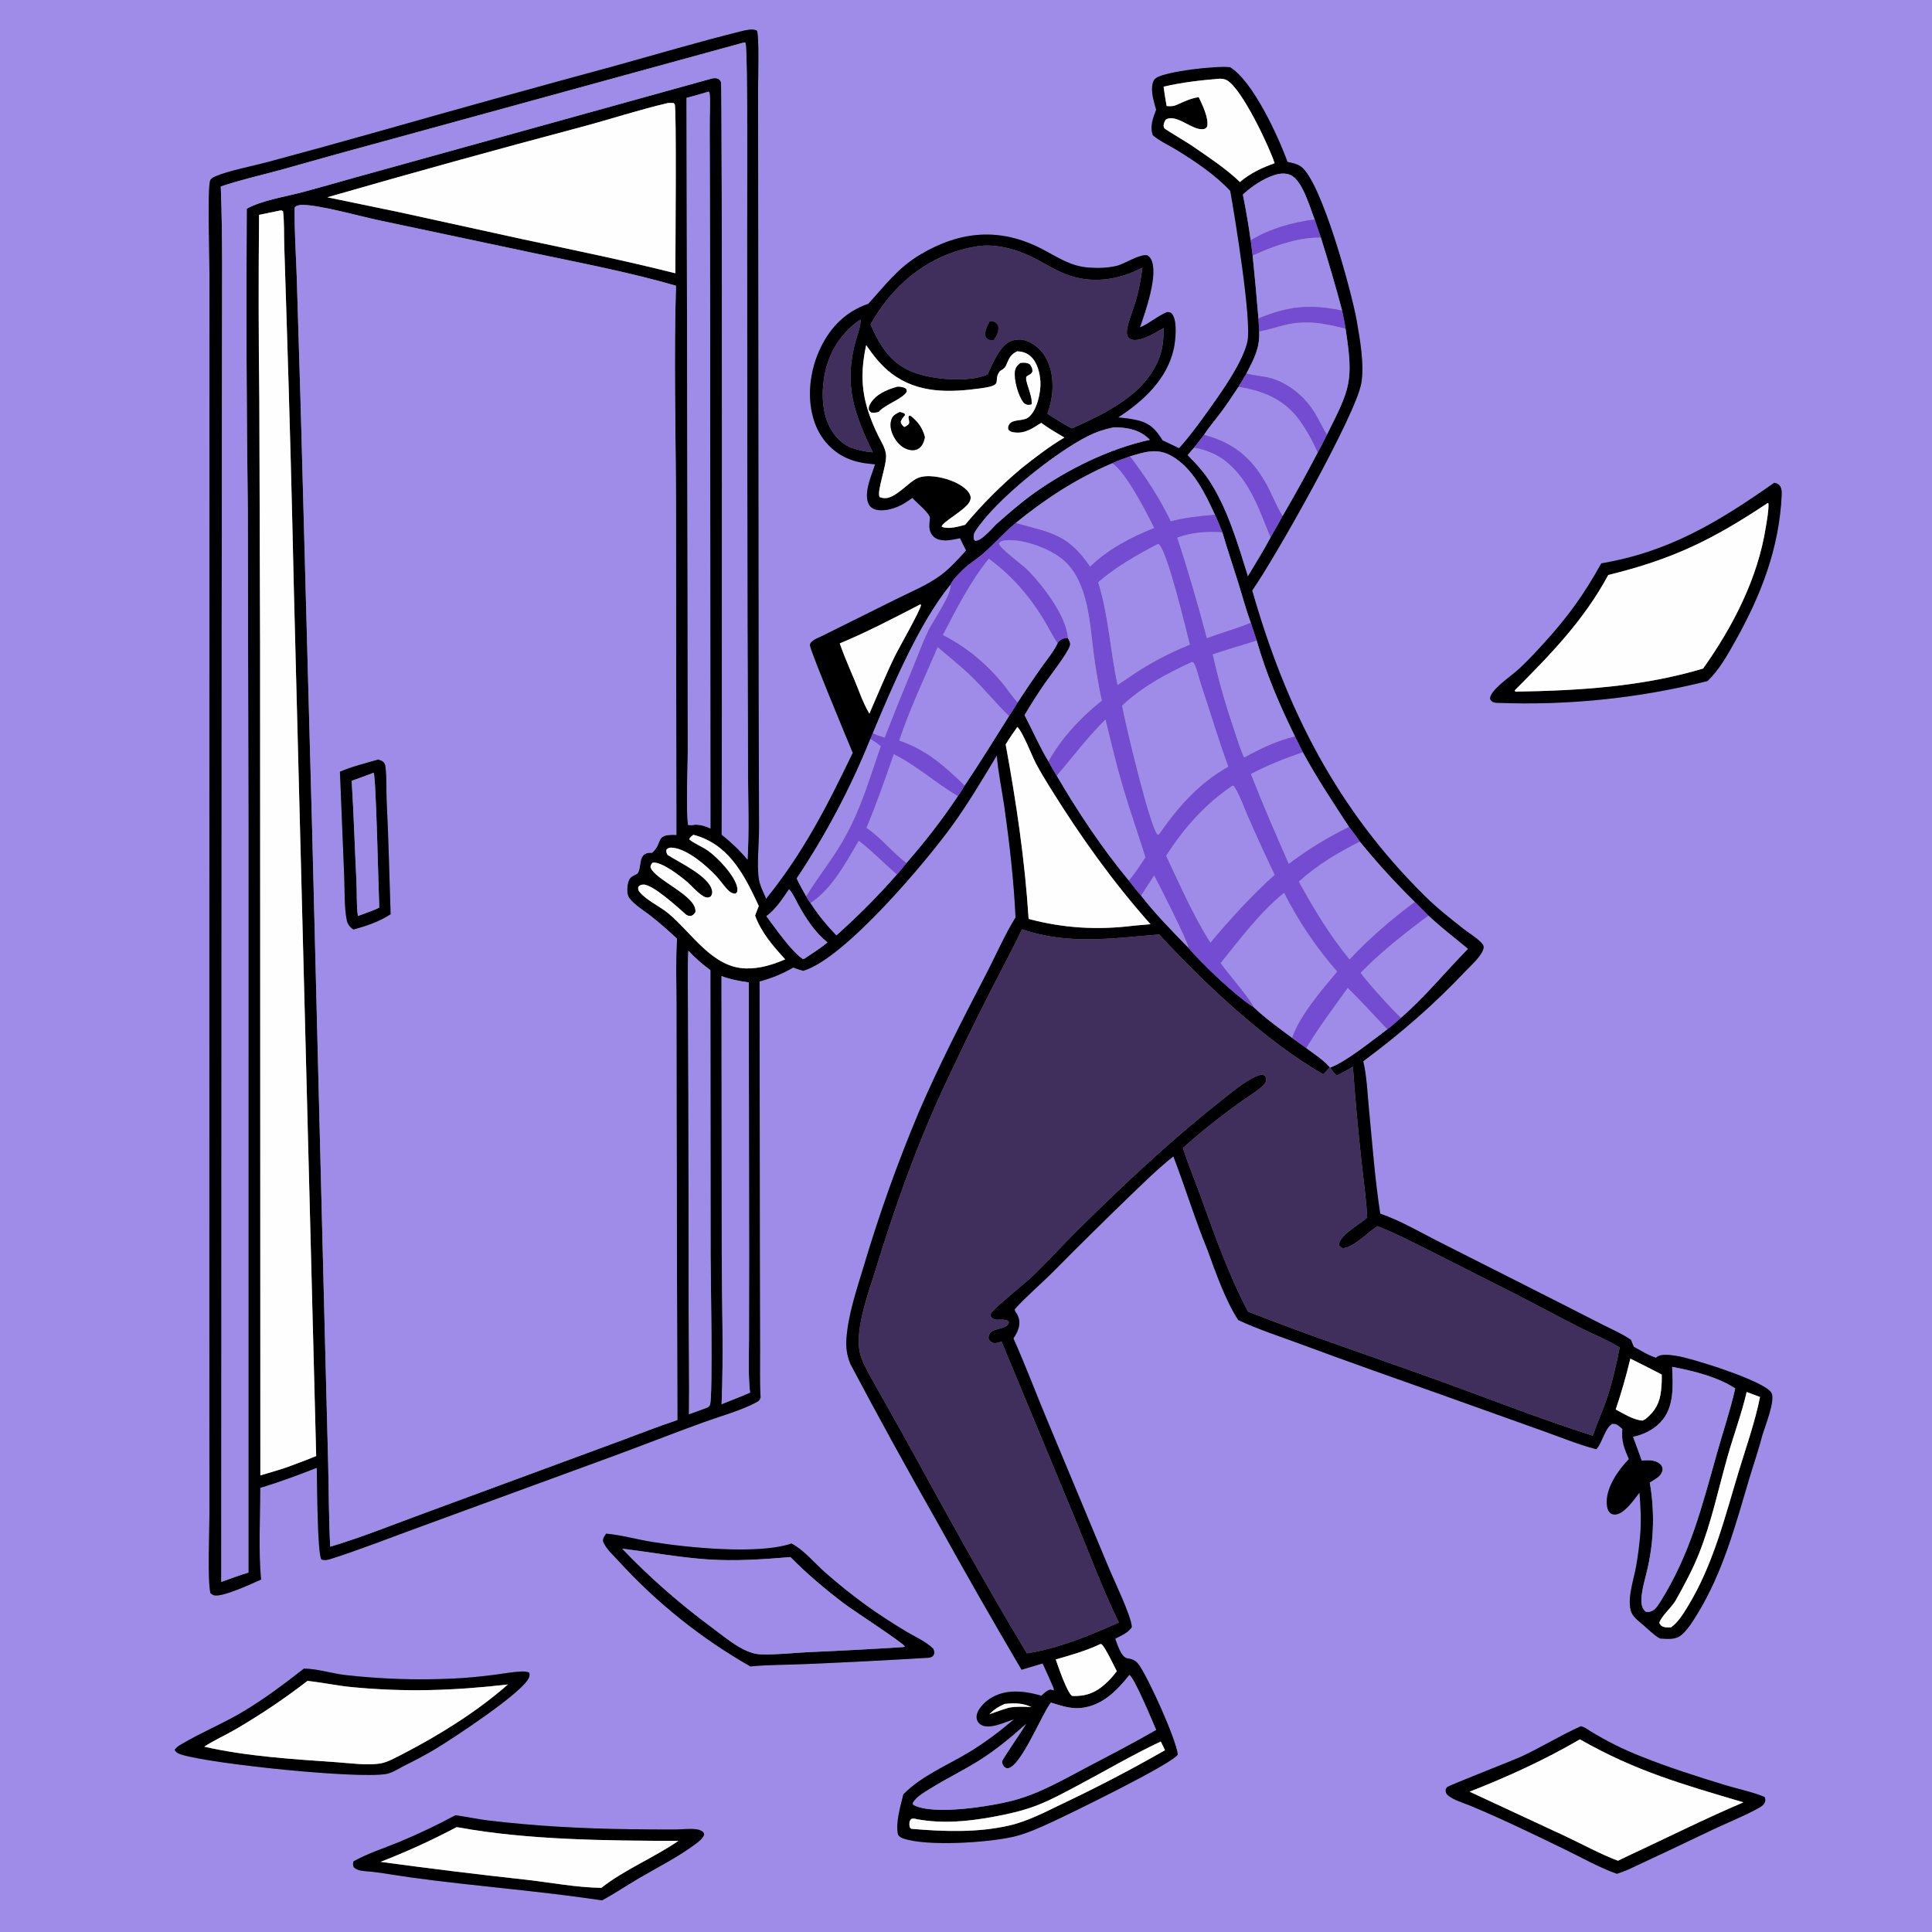<?xml version="1.0" encoding="utf-8" ?>
<svg xmlns="http://www.w3.org/2000/svg" xmlns:xlink="http://www.w3.org/1999/xlink" width="1024" height="1024">
	<rect width="100%" height="100%" fill="#808080" stroke="none"/>
	<path fill="#9F8BE8" d="M0 0L1024 0L1024 787.947L1024 1024L0 1024L0 885.13L0 0ZM621.911 612.912C628.259 629.475 633.381 646.43 640.152 662.885C644.114 673.961 649.834 689.994 656.328 699.679C667.056 704.699 678.559 708.379 689.665 712.507C714.458 721.722 739.386 730.454 764.306 739.313L817.548 758.344C826.97 761.681 836.427 765.624 846.098 768.132L846.509 767.629C849.413 763.999 850.706 757.035 854.425 754.671C856.797 754.501 857.688 755.459 859.427 756.967L859.897 757.38C859.303 763.813 860.85 767.521 863.324 773.368C857.866 778.985 851.638 787.798 851.589 795.949C851.579 797.558 851.827 800.143 852.963 801.409C853.831 802.375 854.504 802.694 855.798 802.737C859.475 802.862 863.542 798.049 865.663 795.423C866.788 794.019 867.886 792.593 868.955 791.145C869.574 798.542 869.943 806.123 869.341 813.531C868.898 818.987 868.143 824.562 867.219 829.953C866.016 836.976 862.522 846.506 864.299 853.534C865.094 856.674 868.239 858.997 870.608 861.001C873.489 863.438 876.526 866.607 879.797 868.449C883.932 868.652 888.1 869.33 891.431 866.373C894.823 863.362 897.348 859.154 899.696 855.321C913.214 833.248 919.795 808.494 927.088 783.921C929.395 776.147 932.087 768.46 934.117 760.61C935.527 755.845 941.134 742.178 938.868 738.194C935.285 731.898 896.291 719.76 888.457 718.628C885.662 718.224 880.609 717.402 878.296 719.153C878.096 719.304 877.926 719.49 877.741 719.659C873.639 718.373 869.708 715.847 865.922 713.809L864.434 710.142C860.02 707.042 854.774 704.811 849.97 702.372L826.124 690.234L763.83 658.73C753.364 653.5 742.615 647.053 731.563 643.249C728.746 625.143 727.398 606.594 725.623 588.354C724.795 579.845 724.488 570.797 722.552 562.479C742.625 547.545 759.575 532.864 776.869 514.619C779.627 511.71 785.688 506.388 786.343 502.393C786.549 501.133 785.613 500.119 784.786 499.294C782.152 496.67 778.725 494.69 775.797 492.401C768.734 486.877 761.677 481.3 755.289 474.993C708.519 428.809 681.648 375.754 663.699 312.977C675.774 295.736 718.544 220.07 721.514 203.123C723.221 193.382 720.826 179.888 719.089 169.993C716.406 154.707 700.284 95.679 689.423 88.21C687.352 86.786 684.821 86.328 682.406 85.816C677.387 71.983 663.985 42.928 651.961 35.639C645.254 34.705 617.474 37.813 612.578 41.474C611.235 42.478 610.799 44.328 610.653 45.931C610.293 49.888 611.718 54.394 612.779 58.181C611.098 62.691 609.334 66.884 611.027 71.668C614.628 74.797 619.446 76.914 623.519 79.411C633.392 85.465 644.168 92.678 652.054 101.175C654.448 114.511 663.572 170.079 661.141 181.101C659.098 190.366 650.678 203.055 645.142 210.993C639.568 218.985 631.366 230.58 624.925 237.558L616.172 233.373C612.676 227.737 609.588 224.315 602.824 222.728C599.545 221.959 596.048 221.556 592.698 221.202C606.015 212.598 618.676 200.881 622.14 184.763C623.073 180.42 624.104 170.383 621.388 166.646C620.544 165.486 619.945 165.526 618.645 165.367C613.543 167.456 609.384 171.343 604.223 173.538C607.034 165.206 614.143 145.602 610.114 137.466C609.643 136.515 609.017 136 608.19 135.366C604.267 134.373 596.216 139.821 591.987 140.867C587.193 142.054 582.254 142.155 577.347 141.838C567.506 141.202 561.053 136.563 552.642 132.158C530.312 120.464 509.166 122.206 487.735 134.959C475.786 142.07 469.294 151.107 460.231 161.018C448.522 165.047 440.446 173.027 435.039 184.089C429.152 196.131 427.274 211.278 431.838 224.07C434.794 232.356 440.741 239.138 448.784 242.792C453.599 244.98 458.578 245.669 463.805 246.116C462.023 251.816 457.54 261.436 460.43 267.185C461.153 268.622 462.409 269.597 463.951 270.042C468.662 271.403 475.214 269.292 479.282 266.781C480.747 265.876 482.167 264.892 483.585 263.916C485.476 266.104 493.115 272.21 492.897 274.668C492.611 277.908 491.968 280.837 494.148 283.67C495.643 285.614 497.864 286.234 500.22 286.404C503.013 286.606 506.078 285.784 508.819 285.26C509.894 287.427 510.924 289.633 512.055 291.77C507.815 296.477 503.414 301.386 498.281 305.137C491.374 310.184 482.686 313.743 475.011 317.557L435.438 337.227C433.564 338.166 429.208 339.564 429.302 342.045C429.408 344.839 449.28 392.53 451.986 399.031C438.181 427.633 426.122 451.436 406.075 476.373C404.742 473.164 402.75 469.384 402.216 465.966C401.066 458.593 402.312 447.143 402.309 439.242L402.106 371.212L401.796 46.284C401.808 42.492 402.511 16.843 401.031 16.142C398.745 15.06 395 16.034 392.626 16.625C369.815 22.309 347.122 29.037 324.459 35.316C283.321 46.463 242.252 57.864 201.255 69.517C181.492 75.105 161.691 80.56 141.854 85.883C133.96 88.019 121.2 90.449 114.18 93.461C113.153 93.901 111.715 94.635 111.35 95.762C109.902 100.234 111.001 135.768 111.004 144.234L110.989 285.5L110.961 698.701L110.992 802.898C110.996 811.75 109.892 837.767 111.537 844.429C112.096 844.864 112.684 845.34 113.382 845.533C117.811 846.759 133.679 839.259 138.378 837.213C136.955 822.496 137.94 803.734 137.943 788.586C148.122 785.555 158.021 781.847 167.911 777.991C168.092 784.869 168.136 824.02 170.385 826.575C172.197 827.184 173.743 826.785 175.51 826.22C191.67 821.055 207.5 814.746 223.455 808.978L325.56 771.588C341.295 765.785 356.924 759.639 372.682 753.915C381.421 750.741 392.923 747.581 400.951 743.236C402.318 742.497 402.685 742.119 403.126 740.647C402.627 732.375 402.927 723.882 402.874 715.579L402.752 664.716L402.576 520.211C408.935 518.46 414.76 516.14 420.454 512.81C422.156 513.512 423.961 514.005 425.716 514.56C447.752 508.084 491.129 456.383 504.871 437.302C513.409 425.447 520.8 412.932 528.334 400.432C529.065 409.678 531.125 419.013 532.417 428.214C535.129 447.53 537.338 466.744 538.256 486.238C532.491 495.567 528.056 505.879 523.01 515.617C510.365 540.023 497.772 564.383 486.905 589.653C475.753 616.233 466.047 643.397 457.829 671.025C454.137 683.23 449.501 696.826 448.615 709.594C448.276 714.469 448.909 718.419 450.718 722.952C465.689 751.199 481.083 779.22 496.894 807.005C511.396 833.199 526.245 859.198 541.438 884.997C545.154 883.862 548.879 882.755 552.613 881.678C554.727 886.185 556.75 890.733 558.682 895.321L558.289 895.05L558.749 895.998L556.817 895.504C554.859 895.868 553.41 897.474 551.946 898.739C546.844 897.328 541.95 896.34 536.626 896.594C530.299 896.896 524.458 899.344 520.272 904.218C518.721 906.025 517.19 908.544 517.697 911.037C517.978 912.417 518.698 913.342 519.856 914.097C524.325 917.008 532.823 912.618 537.466 911.259C529.795 917.762 521.631 923.966 512.981 929.116C501.379 936.021 488.441 941.295 478.821 951.01C477.287 957.102 474.524 966.42 475.986 972.456C476.779 973.517 477.461 973.976 478.687 974.404C491.19 978.772 523.626 976.654 537.227 973.494C544.093 971.899 551.005 968.708 557.412 965.783C566.045 961.84 622.599 934.314 624.268 929.833C623.017 920.986 608.983 890.134 603.87 882.685C602.487 880.671 601.063 879.62 598.655 879.149C598.041 879.029 597.163 878.956 596.619 878.641C593.705 876.951 592.284 871.514 591.088 868.576C593.956 867.027 598.301 865.308 599.901 862.322C599.487 856.2 590.452 837.694 587.672 830.959L554.726 751.973C548.8 737.793 543.424 723.413 537.144 709.373C538.697 707.109 539.936 704.793 540.233 702.017C540.516 699.374 539.629 697.068 538.038 695.008L537.813 693.921C544.398 686.65 552.172 680.188 559.088 673.159C571.969 660.15 584.993 647.284 598.159 634.563C605.822 627.225 613.583 619.481 621.911 612.912ZM940.398 255.868C910.988 276.531 884.775 292.489 848.723 298.587C839.511 315.205 830.814 327.232 817.929 341.295C813.203 346.454 808.581 351.535 803.277 356.112C799.825 359.092 789.458 366.164 789.765 370.515C790.466 371.578 790.693 371.912 791.975 372.328C792.508 372.501 793.336 372.495 793.875 372.532C831.262 373.97 868.663 370.084 904.957 360.993C911.141 355.224 915.573 347.165 919.688 339.843C933.394 315.454 943.063 290.553 944.347 262.23C944.429 260.422 944.249 258.132 942.782 256.864C942.069 256.248 941.282 256.08 940.398 255.868ZM321.302 812.858C320.391 814.167 319.568 815.113 319.582 816.786C320.869 820.667 325.17 824.394 327.922 827.43C348.125 849.567 371.672 868.401 397.707 883.247C407.304 882.313 417.006 882.45 426.638 882.01C448.614 881.083 470.581 879.955 492.536 878.625C493.639 878.296 494.369 878.173 494.925 877.017C495.497 875.829 495.076 875.044 494.683 873.914C490.789 869.97 484.376 867.231 479.609 864.323C472.144 859.769 464.666 854.979 457.621 849.794C450.627 844.647 443.736 839.096 437.232 833.345C431.684 828.438 426.079 821.49 419.497 818.088C401.969 824.147 363.719 820.206 345.503 817.23C337.541 815.93 329.29 813.583 321.302 812.858ZM161.071 884.399C150.746 892.477 140.509 900.173 129.264 906.95C118.521 913.425 106.845 918.112 96.148 924.476C94.808 925.273 93.342 926.123 92.591 927.533C93.472 929.153 95.062 929.66 96.781 930.16C113.693 935.079 188.567 942.823 204.522 940.279C207.741 939.766 211.204 937.463 214.088 935.963C219.845 933.114 225.499 930.178 230.998 926.856C239.103 921.96 278.415 896.368 280.523 888.745C280.769 887.857 280.701 887.38 280.478 886.514C279.031 885.893 277.649 885.875 276.099 885.944C271.676 886.139 267.14 887.018 262.742 887.587C254.838 888.608 247.048 889.422 239.076 889.725C220.408 890.558 201.704 889.919 183.137 887.813C176.011 887.018 168.139 884.429 161.071 884.399ZM837.827 914.957C827.273 919.707 817.309 925.867 806.808 930.803C802.072 933.029 768.094 946.187 766.973 947.247C766.616 947.585 766.46 948.086 766.204 948.506C766.283 949.794 766.295 950.559 767.321 951.469C770.246 954.066 775.874 955.634 779.56 957.174C796.582 964.287 813.423 972.463 830.018 980.526C838.782 984.784 847.784 989.933 856.979 993.153C858.932 992.454 860.918 991.8 862.825 990.984C877.818 984.013 892.77 976.953 907.679 969.804C915.845 965.951 924.578 962.506 932.441 958.115C933.585 957.476 934.827 956.624 935.342 955.358C935.828 954.165 935.699 953.575 935.315 952.451C928.637 949.643 921.316 948.252 914.38 946.134C899.373 941.55 884.268 936.749 869.705 930.903C860.379 927.252 851.399 922.77 842.876 917.51C841.321 916.531 839.677 915.27 837.827 914.957ZM241.411 962.105C231.706 967.328 221.747 972.064 211.571 976.295C203.565 979.588 194.88 982.338 187.347 986.571C187.013 988.098 186.948 988.271 187.51 989.712C188.576 990.574 189.47 991.078 190.826 991.363C193.254 991.874 195.838 991.883 198.301 992.199C204.705 993.022 211.09 994.163 217.493 995.048C251.253 999.713 285.422 1002.15 319.095 1007.24C325.888 1003.59 332.284 999.218 338.95 995.336C348.823 989.587 359.503 984.199 368.662 977.354C370.22 976.19 372.437 974.499 373.118 972.613C373.375 971.9 372.888 971.477 372.557 970.861C371.355 970.065 370.362 969.713 368.921 969.536C365.276 969.09 361.415 969.65 357.746 969.671C349.809 969.716 341.862 969.6 333.924 969.514C308.973 969.242 283.491 967.85 258.729 964.878C252.909 964.179 247.203 962.885 241.411 962.105Z"/>
	<path d="M640.152 662.885C633.381 646.43 628.259 629.475 621.911 612.912C613.583 619.481 605.822 627.225 598.159 634.563C584.993 647.284 571.969 660.15 559.088 673.159C552.172 680.188 544.398 686.65 537.813 693.921L538.038 695.008C539.629 697.068 540.516 699.374 540.233 702.017C539.936 704.793 538.697 707.109 537.144 709.373C543.424 723.413 548.8 737.793 554.726 751.973L587.672 830.959C590.452 837.694 599.487 856.2 599.901 862.322C598.301 865.308 593.956 867.027 591.088 868.576C592.284 871.514 593.705 876.951 596.619 878.641C597.163 878.956 598.041 879.029 598.655 879.149C601.063 879.62 602.487 880.671 603.87 882.685C608.983 890.134 623.017 920.986 624.268 929.833C622.599 934.314 566.045 961.84 557.412 965.783C551.005 968.708 544.093 971.899 537.227 973.494C523.626 976.654 491.19 978.772 478.687 974.404C477.461 973.976 476.779 973.517 475.986 972.456C474.524 966.42 477.287 957.102 478.821 951.01C488.441 941.295 501.379 936.021 512.981 929.116C521.631 923.966 529.795 917.762 537.466 911.259C532.823 912.618 524.325 917.008 519.856 914.097C518.698 913.342 517.978 912.417 517.697 911.037C517.19 908.544 518.721 906.025 520.272 904.218C524.458 899.344 530.299 896.896 536.626 896.594C541.95 896.34 546.844 897.328 551.946 898.739C553.41 897.474 554.859 895.868 556.817 895.504L558.749 895.998L558.289 895.05L558.682 895.321C556.75 890.733 554.727 886.185 552.613 881.678C548.879 882.755 545.154 883.862 541.438 884.997C526.245 859.198 511.396 833.199 496.894 807.005C481.083 779.22 465.689 751.199 450.718 722.952C448.909 718.419 448.276 714.469 448.615 709.594C449.501 696.826 454.137 683.23 457.829 671.025C466.047 643.397 475.753 616.233 486.905 589.653C497.772 564.383 510.365 540.023 523.01 515.617C528.056 505.879 532.491 495.567 538.256 486.238C537.338 466.744 535.129 447.53 532.417 428.214C531.125 419.013 529.065 409.678 528.334 400.432C520.8 412.932 513.409 425.447 504.871 437.302C491.129 456.383 447.752 508.084 425.716 514.56C423.961 514.005 422.156 513.512 420.454 512.81C414.76 516.14 408.935 518.46 402.576 520.211L402.752 664.716L402.874 715.579C402.927 723.882 402.627 732.375 403.126 740.647C402.685 742.119 402.318 742.497 400.951 743.236C392.923 747.581 381.421 750.741 372.682 753.915C356.924 759.639 341.295 765.785 325.56 771.588L223.455 808.978C207.5 814.746 191.67 821.055 175.51 826.22C173.743 826.785 172.197 827.184 170.385 826.575C168.136 824.02 168.092 784.869 167.911 777.991C158.021 781.847 148.122 785.555 137.943 788.586C137.94 803.734 136.955 822.496 138.378 837.213C133.679 839.259 117.811 846.759 113.382 845.533C112.684 845.34 112.096 844.864 111.537 844.429C109.892 837.767 110.996 811.75 110.992 802.898L110.961 698.701L110.989 285.5L111.004 144.234C111.001 135.768 109.902 100.234 111.35 95.762C111.715 94.635 113.153 93.901 114.18 93.461C121.2 90.449 133.96 88.019 141.854 85.883C161.691 80.56 181.492 75.105 201.255 69.517C242.252 57.864 283.321 46.463 324.459 35.316C347.122 29.037 369.815 22.309 392.626 16.625C395 16.034 398.745 15.06 401.031 16.142C402.511 16.843 401.808 42.492 401.796 46.284L402.106 371.212L402.309 439.242C402.312 447.143 401.066 458.593 402.216 465.966C402.75 469.384 404.742 473.164 406.075 476.373C426.122 451.436 438.181 427.633 451.986 399.031C449.28 392.53 429.408 344.839 429.302 342.045C429.208 339.564 433.564 338.166 435.438 337.227L475.011 317.557C482.686 313.743 491.374 310.184 498.281 305.137C503.414 301.386 507.815 296.477 512.055 291.77C510.924 289.633 509.894 287.427 508.819 285.26C506.078 285.784 503.013 286.606 500.22 286.404C497.864 286.234 495.643 285.614 494.148 283.67C491.968 280.837 492.611 277.908 492.897 274.668C493.115 272.21 485.476 266.104 483.585 263.916C482.167 264.892 480.747 265.876 479.282 266.781C475.214 269.292 468.662 271.403 463.951 270.042C462.409 269.597 461.153 268.622 460.43 267.185C457.54 261.436 462.023 251.816 463.805 246.116C458.578 245.669 453.599 244.98 448.784 242.792C440.741 239.138 434.794 232.356 431.838 224.07C427.274 211.278 429.152 196.131 435.039 184.089C440.446 173.027 448.522 165.047 460.231 161.018C469.294 151.107 475.786 142.07 487.735 134.959C509.166 122.206 530.312 120.464 552.642 132.158C561.053 136.563 567.506 141.202 577.347 141.838C582.254 142.155 587.193 142.054 591.987 140.867C596.216 139.821 604.267 134.373 608.19 135.366C609.017 136 609.643 136.515 610.114 137.466C614.143 145.602 607.034 165.206 604.223 173.538C609.384 171.343 613.543 167.456 618.645 165.367C619.945 165.526 620.544 165.486 621.388 166.646C624.104 170.383 623.073 180.42 622.14 184.763C618.676 200.881 606.015 212.598 592.698 221.202C596.048 221.556 599.545 221.959 602.824 222.728C609.588 224.315 612.676 227.737 616.172 233.373L624.925 237.558C631.366 230.58 639.568 218.985 645.142 210.993C650.678 203.055 659.098 190.366 661.141 181.101C663.572 170.079 654.448 114.511 652.054 101.175C644.168 92.678 633.392 85.465 623.519 79.411C619.446 76.914 614.628 74.797 611.027 71.668C609.334 66.884 611.098 62.691 612.779 58.181C611.718 54.394 610.293 49.888 610.653 45.931C610.799 44.328 611.235 42.478 612.578 41.474C617.474 37.813 645.254 34.705 651.961 35.639C663.985 42.928 677.387 71.983 682.406 85.816C684.821 86.328 687.352 86.786 689.423 88.21C700.284 95.679 716.406 154.707 719.089 169.993C720.826 179.888 723.221 193.382 721.514 203.123C718.544 220.07 675.774 295.736 663.699 312.977C681.648 375.754 708.519 428.809 755.289 474.993C761.677 481.3 768.734 486.877 775.797 492.401C778.725 494.69 782.152 496.67 784.786 499.294C785.613 500.119 786.549 501.133 786.343 502.393C785.688 506.388 779.627 511.71 776.869 514.619C759.575 532.864 742.625 547.545 722.552 562.479C724.488 570.797 724.795 579.845 725.623 588.354C727.398 606.594 728.746 625.143 731.563 643.249C742.615 647.053 753.364 653.5 763.83 658.73L826.124 690.234L849.97 702.372C854.774 704.811 860.02 707.042 864.434 710.142L865.922 713.809C869.708 715.847 873.639 718.373 877.741 719.659C877.926 719.49 878.096 719.304 878.296 719.153C880.609 717.402 885.662 718.224 888.457 718.628C896.291 719.76 935.285 731.898 938.868 738.194C941.134 742.178 935.527 755.845 934.117 760.61C932.087 768.46 929.395 776.147 927.088 783.921C919.795 808.494 913.214 833.248 899.696 855.321C897.348 859.154 894.823 863.362 891.431 866.373C888.1 869.33 883.932 868.652 879.797 868.449C876.526 866.607 873.489 863.438 870.608 861.001C868.239 858.997 865.094 856.674 864.299 853.534C862.522 846.506 866.016 836.976 867.219 829.953C868.143 824.562 868.898 818.987 869.341 813.531C869.943 806.123 869.574 798.542 868.955 791.145C867.886 792.593 866.788 794.019 865.663 795.423C863.542 798.049 859.475 802.862 855.798 802.737C854.504 802.694 853.831 802.375 852.963 801.409C851.827 800.143 851.579 797.558 851.589 795.949C851.638 787.798 857.866 778.985 863.324 773.368C860.85 767.521 859.303 763.813 859.897 757.38L859.427 756.967C857.688 755.459 856.797 754.501 854.425 754.671C850.706 757.035 849.413 763.999 846.509 767.629L846.098 768.132C836.427 765.624 826.97 761.681 817.548 758.344L764.306 739.313C739.386 730.454 714.458 721.722 689.665 712.507C678.559 708.379 667.056 704.699 656.328 699.679C649.834 689.994 644.114 673.961 640.152 662.885ZM696.793 116.334C694.385 110.287 690.345 95.454 683.904 92.727C679.98 91.066 675.722 92.477 672.044 94.126C667.105 96.341 662.726 99.484 658.746 103.121C660.379 111.168 661.761 119.264 662.89 127.397L663.922 135.345C665.056 146.478 666.082 157.621 667.001 168.773C667.112 171.089 667.246 173.404 667.402 175.717C667.837 184.432 664.563 190.417 660.631 197.989L656.413 205.072C653.315 209.702 650.253 214.374 646.91 218.832C644.014 222.692 640.745 226.464 638.129 230.507L632.867 237.287L629.481 241.2C633.4 245.191 637.155 249.154 640.31 253.8C650.376 268.624 656.12 288.342 661.422 305.328C665.454 298.558 669.74 291.834 673.405 284.861C675.577 281.107 677.703 277.327 679.784 273.522C686.252 262.45 692.456 251.226 698.392 239.861C700.146 236.792 701.682 233.594 703.264 230.435C715.743 205.655 717.502 202.111 713.161 174.208C712.685 170.98 712.021 167.805 711.348 164.614C707.91 151.6 704.133 138.806 700.107 125.968L696.793 116.334ZM598.912 241.874C595.838 243.04 592.445 244.053 589.531 245.548C570.661 253.59 554.226 264.273 538.352 277.186C532.277 282.155 527.141 288.123 521.262 293.276C517.73 296.372 513.657 298.751 510.267 302.03C508.246 303.986 504.872 307.361 503.78 309.934C487.12 330.309 472.909 364.069 462.616 388.606L461.323 391.659C450.872 417.578 437.783 442.353 422.26 465.592C423.793 468.846 425.478 471.948 427.287 475.056C427.973 476.183 428.683 477.677 429.583 478.618C433.698 484.994 438.081 490.308 443.324 495.764C454.702 485.549 465.295 475.008 475.359 463.494C477.203 461.607 478.797 459.467 480.446 457.41C490.44 445.936 499.254 434.609 507.701 421.95C509.038 420.153 510.16 418.267 511.295 416.341C519.399 404.261 527.069 391.866 534.804 379.549C536.395 377.168 537.923 374.745 539.386 372.284C543.355 366.178 547.439 360.146 551.634 354.192C554.593 349.983 558.387 345.541 560.549 340.892C560.684 340.694 560.807 340.488 560.954 340.299C562.318 338.542 563.902 338.351 565.969 338.037C566.555 339.336 567.56 340.684 567.124 342.143C565.855 346.388 556.336 358.457 553.51 362.589C549.848 367.957 546.355 373.437 543.034 379.023C547.263 387.087 550.975 395.76 555.691 403.522C557.087 406.142 558.5 408.688 560.124 411.176C571.248 430.256 584.151 449.639 598.279 466.66C600.416 469.369 602.509 472.137 604.799 474.718C612.296 484.391 621.364 493.596 629.914 502.357C636.209 510.102 655.988 528.903 664.491 533.829C670.736 539.831 677.906 544.892 684.823 550.08C687.332 551.895 689.82 553.752 692.363 555.519C696.488 558.615 701.388 561.728 704.792 565.609C703.694 566.968 702.625 568.203 701.332 569.379C671.299 552.289 637.881 520.9 614.427 495.286C589.39 497.321 566.174 500.969 541.641 492.534C536.228 504.019 530.196 515.089 524.455 526.399C515.661 543.7 507.192 561.165 499.051 578.783C484.902 609.673 473.776 641.353 463.829 673.803C460.096 685.985 451.988 707.241 456.463 719.441C458.357 724.604 461.315 729.483 463.964 734.294L479.181 761.351C500.369 799.894 521.532 838.656 544.278 876.306C561.312 873.657 577.329 866.89 593.006 859.986C584.084 841.709 577.028 822.444 569.26 803.651L530.857 711.065C529.298 711.539 527.425 712.332 525.834 711.577C524.661 711.021 524.433 710.42 523.922 709.328C524 707.963 524.203 706.991 525.269 706.022C526.294 705.089 527.675 704.77 528.975 704.45C530.19 704.079 531.474 703.727 532.638 703.217C533.727 702.739 534.408 702.026 534.787 700.899L534.157 700.024C532.318 699.211 530.436 699.449 528.475 699.522C527.082 699.414 526.22 698.975 525.214 698.03C525.12 697.16 524.951 696.81 525.335 695.985C526.431 693.629 543.349 680.123 547.119 676.52C555.3 668.701 562.892 660.235 570.943 652.265C594.881 628.57 619.081 605.66 645.514 584.756C651.317 580.168 660.053 572.549 666.871 570.058C668.26 569.55 669.162 569.499 670.49 570.127C671.042 571.251 671.079 571.913 671.032 573.157C670.337 574.632 669.353 575.603 668.085 576.62C664.128 579.794 659.669 582.438 655.565 585.442C645.765 592.616 635.94 600.292 626.973 608.493C630 617.729 633.73 626.768 637.035 635.911C644.34 656.114 651.435 676.102 661.461 695.165C692.95 707.607 725.175 718.26 757.022 729.719C785.999 740.146 814.886 751.564 844.21 760.948C846.292 754.796 848.996 748.853 851.149 742.719C854.425 733.387 856.568 723.898 858.465 714.209C852.055 710.174 844.644 707.307 837.867 703.889C825.981 697.896 814.297 691.487 802.416 685.462L758.063 663.014C748.835 658.424 739.65 653.618 730.029 649.896C725.056 653.034 717.284 661.447 711.558 661.547C710.308 660.934 710.272 660.902 709.64 659.661C710.263 654.559 720.252 649.155 724.145 645.786L724.644 645.347C724.131 635.131 722.601 624.901 721.524 614.728C719.722 598.298 718.235 581.835 717.066 565.348C714.238 567.112 711.408 568.643 708.4 570.079C707.046 568.75 706.087 567.422 705.065 565.827C713.516 562.741 727.602 551.268 735.282 545.556C737.839 543.711 740.212 541.452 742.61 539.396C755.462 528.173 766.131 515.057 778.029 502.915C770.993 497.063 763.814 491.63 757.147 485.329L749.841 478.014C739.549 467.926 729.834 457.266 720.743 446.083C718.985 443.38 716.921 440.825 714.985 438.246C706.433 425.157 698.018 412.471 690.514 398.712L686.371 390.295C678.272 373.886 671.095 357.127 666.072 339.503C665.052 336.34 664.008 333.186 662.937 330.04C660.445 323.29 658.617 316.315 656.475 309.45C653.633 300.342 650.568 291.296 647.875 282.143C646.671 278.986 645.422 275.907 643.947 272.865C638.742 261.516 632.333 248.153 621.014 241.699C613.257 237.275 606.759 239.555 598.912 241.874ZM394.076 22.577L208.477 73.493C188.649 78.849 168.855 84.333 149.098 89.944C138.414 92.882 127.525 95.281 117.023 98.834C118.066 126.098 117.643 153.505 117.679 180.79L117.508 331.5L117.297 838.457C122.051 836.763 126.801 834.919 131.648 833.512L131.669 438.625L131.355 270.69C130.646 217.343 130.456 163.99 130.787 110.639C138.565 106.251 151.489 104.199 160.331 101.868C169.371 99.407 178.395 96.889 187.403 94.313L376.839 41.756C377.752 41.503 378.843 41.308 379.785 41.511C381.11 41.795 381.651 42.434 382.167 43.626C382.871 45.251 382.655 412.579 382.517 442.366C387.586 446.427 392.043 450.625 396.211 455.606C397.115 440.438 396.509 424.992 396.468 409.789L396.184 331.597L395.952 124.789C395.943 116.442 396.475 25.119 395.103 22.659L394.076 22.577ZM646.311 41.72C636.316 42.557 626.527 43.649 616.735 45.934C617.179 49.38 617.689 52.785 618.338 56.199C620.93 56.438 622.193 56.3 624.522 55.217C628.105 53.551 631.414 52.08 635.353 51.475C637.305 55.742 640.693 62.346 639.849 67.067C639.092 68.058 638.96 68.294 637.631 68.458C631.797 69.179 623.474 60.049 617.88 63.386C617.11 64.6 616.851 65.323 616.703 66.754C616.882 67.193 616.944 67.7 617.239 68.07C617.765 68.73 630.232 76.059 632.608 77.811C640.925 83.548 649.895 89.444 657.198 96.467C662.439 91.92 669.059 88.787 675.577 86.513C672.876 78.077 658.18 46.694 650.153 42.467C648.995 41.857 647.594 41.713 646.311 41.72ZM375.552 48.568C371.688 49.755 367.798 50.859 363.886 51.88L364.45 313.815L364.525 397.516C364.525 409.247 363.57 426.026 364.619 437.162C366.064 437.455 366.962 437.337 368.384 437.087C371.374 437.121 373.85 437.822 376.538 439.099L376.392 164.43L376.195 82.394C376.146 75.612 376.145 68.831 376.192 62.049C376.231 57.769 376.57 53.299 376.043 49.052L375.552 48.568ZM354.025 54.596C338.554 58.219 323.345 63.23 307.991 67.337C263.03 79.277 218.195 91.686 173.494 104.565L211.891 112.517L277.771 126.948C304.579 132.64 331.375 138.137 357.957 144.836C357.949 134.609 358.642 57.28 357.621 55.309C357.474 55.025 357.201 54.828 356.991 54.588C355.976 54.554 355.037 54.514 354.025 54.596ZM159.113 108.639C157.883 108.98 156.882 108.937 156.168 110.041C155.988 122.515 156.897 135.109 157.31 147.584L159.422 217.354L165.458 440.384L171.928 697.703L173.951 776.322C174.305 790.795 174.268 805.342 175.027 819.794C192.147 814.681 208.975 807.842 225.761 801.701L328.864 763.676C338.876 759.99 348.891 756.001 359.014 752.651L358.582 585.383L358.517 530.847C358.502 519.799 358.131 508.538 358.795 497.51C354.553 493.483 350.14 489.64 345.568 485.991C341.91 483.022 336.227 479.711 333.49 475.927C332.687 474.817 332.485 473.367 332.436 472.025C332.365 470.083 332.767 466.511 334.289 465.107C335.193 464.274 336.642 463.673 337.739 463.117C340.397 459.881 337.874 453.006 343.687 452.018C344.259 451.92 345.004 451.985 345.573 451.994C351.826 446.643 346.487 441.977 358.495 442.506L358.292 267C358.158 228.523 357.107 189.884 358.283 151.43C333.722 144.339 308.539 139.517 283.536 134.268L201.074 116.799C191.419 114.812 167.412 108.006 159.113 108.639ZM148.213 111.631C144.584 112.399 140.95 113.148 137.312 113.877C136.985 146.569 137.03 179.264 137.447 211.956L137.859 342.488L137.993 781.986C142.81 780.546 147.694 779.213 152.435 777.541C157.489 775.632 162.599 773.811 167.582 771.724L155.778 313.439C154.73 265.425 153.439 217.416 151.906 169.414L150.662 130.336C150.469 124.278 150.72 117.992 150.025 111.98C149.062 111.367 149.241 111.507 148.213 111.631ZM517.286 130.658C496.611 134.044 479.335 145.855 467.193 162.818C465.101 165.756 463.161 168.799 461.381 171.936C466.364 183.247 471.981 192.627 484.009 197.279C494.202 201.22 513.349 202.89 523.442 198.478C525.738 193.363 530.064 182.791 535.878 180.751C539.614 179.44 542.891 179.771 546.322 181.632C551.58 184.486 555.01 189.404 556.61 195.099C558.839 203.031 557.946 211.618 555.147 219.285L562.192 223.721C564.156 224.835 566.105 226.033 568.114 227.059C586.069 218.95 606.821 209.394 614.42 189.639C616.398 184.499 616.746 179.318 616.79 173.862C612.399 176.273 605.332 180.987 600.205 180.094C599.057 179.894 598.056 179.164 597.589 178.087C597.071 176.891 597.235 175.207 597.476 173.967C598.342 169.512 600.256 165.08 601.601 160.726C603.493 154.599 604.722 148.215 605.503 141.854C593.598 148.044 580.545 150.353 567.484 146.267C560.858 144.194 555.051 140.39 548.948 137.177C539.854 132.39 527.65 128.734 517.286 130.658ZM455.871 169.417C445.87 176.329 439.284 186.636 437.055 198.617C435.167 208.769 435.576 221.036 441.817 229.713C444.287 233.146 447.328 235.71 451.222 237.359C454.962 238.512 458.666 239.454 462.584 239.753C452.656 219.184 447.17 203.942 453.481 180.865C453.948 179.155 457.001 170.497 455.871 169.417ZM459.076 182.937C455.175 201.197 457.191 213.539 465.144 230.261C466.749 233.637 469.425 237.546 469.638 241.313C469.948 246.816 464.688 260.217 466.155 263.42C468.395 264.264 470.031 264.259 472.256 263.285C474.845 262.153 476.983 260.369 479.169 258.618C481.361 256.862 483.814 254.494 486.404 253.378C491.273 251.278 498.924 252.834 503.761 254.604C507.302 255.901 512.64 258.62 514.166 262.345C514.671 263.576 514.542 264.514 514.007 265.713C511.96 270.3 498.924 276.858 499.141 279.185C502.763 280.691 507.841 279.107 511.485 278.171C520.576 267.292 530.614 257.241 541.482 248.136C548.785 242.33 556.114 236.678 564.153 231.91C559.958 229.442 555.785 227.021 551.865 224.122C547.178 227.114 542.917 230.166 536.988 229.085C535.854 228.878 535.201 228.548 534.42 227.717C534.214 226.579 534.237 225.991 534.903 224.931C536.694 222.079 541.9 223.271 544.671 221.481C549.602 218.299 551.777 207.588 551.448 202.315C551.154 197.618 549.792 191.948 546.132 188.753C544.123 187 541.878 186.343 539.267 186.182C537.431 186.841 535.668 188.498 534.772 190.239C533.039 193.604 533.581 194.691 529.993 196.664C525.736 202.267 532.781 204.052 519.812 205.826C503.246 208.092 486.636 208.616 472.581 198.004C467.092 193.86 462.977 188.537 459.076 182.937ZM589.784 226.598C585.104 227.572 580.965 228.975 576.683 231.116C559.321 239.794 527.798 264.863 517.107 281.351C516.052 282.978 515.948 283.921 516.14 285.83L516.901 286.648C520.392 286.595 525.442 280.421 527.879 278.011C534.424 272.215 540.986 266.447 548.112 261.364C565.854 248.711 588.165 237.724 609.451 233.117C604.515 228.003 598.406 226.691 591.498 226.485C590.911 226.468 590.365 226.53 589.784 226.598ZM487.657 320.399C473.584 327.64 459.717 334.948 445.09 341.02C448.287 350.249 452.538 359.056 455.992 368.181C457.425 371.683 458.854 374.993 460.789 378.249C465.229 368.067 469.446 357.718 474.314 347.734C476.351 343.558 488.403 322.494 488.169 320.515L487.657 320.399ZM539.2 385.299C537.108 388.361 534.898 391.395 533.032 394.598C538.655 425.27 543.209 455.892 545.194 487.038C563.676 492.016 581.95 493.009 600.934 490.629L609.778 489.853C589.851 467.471 572.791 443.507 556.958 418.087C554.224 413.697 551.517 409.287 549.092 404.717C546.921 400.627 542.066 387.82 539.2 385.299ZM367.482 442.451C366.621 443.211 365.564 443.783 365.324 444.923C368.296 447.266 371.852 448.593 374.972 450.699C380.141 454.189 389.969 464.509 390.811 470.808C390.904 471.508 390.817 472.126 390.676 472.811L389.878 473.656C387.931 473.59 386.87 472.826 385.543 471.435C383.349 469.138 381.624 466.441 379.437 464.134C374.252 458.663 364.102 449.82 356.226 449.289C354.813 449.193 354.316 449.364 353.255 450.263C353.057 451.736 353.129 451.804 353.847 453.12C359.717 456.986 376.015 464.41 377.401 472.065C377.656 473.472 377.365 473.989 376.723 475.16C375.617 475.684 375.115 475.939 373.848 475.503C370.838 474.467 366.776 469.626 364.245 467.461C360.647 464.384 350.796 456.619 345.959 457.197C345.06 458.109 345.024 458.256 344.762 459.516C346.626 466.271 369.487 474.646 368.597 483.358C367.799 484.707 367.634 484.795 366.224 485.5C365.113 485.473 364.593 485.362 363.639 484.786C359.642 481.25 345.672 468.303 340.725 468.855C339.623 468.978 338.961 469.294 338.279 470.142C338.177 471.526 338.298 471.991 339.234 473.056C343.095 477.446 349.724 480.361 354.296 484.159C366.766 494.521 377.532 512.916 395.382 513.286C402.806 513.44 409.41 511.338 416.169 508.478C409.882 501.606 403.416 494.176 400.23 485.282C400.873 483.588 401.469 481.857 402.171 480.188C395.153 465.215 387.58 449.404 370.679 443.412C369.627 443.048 368.56 442.728 367.482 442.451ZM418.224 471.331C414.67 476.442 411.292 481.884 406.183 485.599C411.059 491.998 419.052 503.871 425.497 508.294L426.278 508.158C430.414 505.379 434.739 502.712 438.576 499.529C431.937 494.101 427.309 487.038 423.19 479.608C421.718 476.952 420.306 473.522 418.224 471.331ZM364.84 503.87C364.36 513.38 364.649 523.007 364.684 532.53L364.867 579.534L365.047 694.459C365.073 712.822 365.386 731.207 365.199 749.567L373.125 746.676C374.581 746.104 375.765 746.038 376.335 744.407C377.897 739.937 376.649 674.976 376.619 665.045L376.51 514.176C372.293 511.13 368.384 507.678 364.84 503.87ZM382.428 517.336L382.546 664.668C382.625 691.14 383.541 717.812 382.465 744.256C385.865 742.935 389.252 741.579 392.626 740.19L397.523 738.129C396.526 729.012 396.963 719.589 396.974 710.422L397.035 666.008L396.867 520.693C391.92 519.978 387.107 519.158 382.428 517.336ZM864.129 720.1C861.928 729.269 859.358 738.121 856.367 747.059C860.727 749.347 865.528 752.493 870.496 752.948C871.031 752.694 871.644 752.464 872.132 752.13C877.296 747.989 879.717 743.576 880.407 736.912C880.691 734.162 880.85 731.286 880.748 728.52C875.238 725.655 869.698 722.848 864.129 720.1ZM886.284 724.463C886.718 734.462 887.538 746.034 880.071 753.864C876.227 757.895 870.982 760.437 865.568 761.563C867.145 765.72 868.677 769.895 870.162 774.086C873.406 773.897 876.856 773.579 879.607 775.72C880.523 776.433 881.175 777.388 881.196 778.59C881.229 780.465 879.933 782.154 878.503 783.201C877.207 784.15 875.798 784.973 874.423 785.803C876.998 800.607 876.663 815.772 873.437 830.449C872.273 835.994 870.164 842.129 869.974 847.749C869.892 850.19 870.309 852.754 872.354 854.296C874.172 854.506 875.208 854.228 876.703 853.142C877.945 852.239 878.965 850.472 879.852 849.203C895.926 823.648 902.015 798.601 910.098 770.014C913.299 758.693 917.097 747.371 919.722 735.906C910.251 729.699 897.323 726.555 886.284 724.463ZM925.773 737.786C923.142 749.121 918.959 760.368 915.76 771.598C910.827 788.91 907.167 806.711 900.486 823.485C897.108 831.967 892.632 840.243 888.176 848.209C886.167 851.8 880.402 856.709 879.461 860.169C880.046 861.305 880.437 861.845 881.705 862.262C882.947 862.67 884.456 862.598 885.73 862.484C889.444 859.813 892.004 855.574 894.373 851.729C908.028 829.563 914.182 804.168 921.675 779.511C925.608 766.57 930.193 753.726 932.845 740.439L925.773 737.786ZM583.173 871.395C575.503 875.005 567.687 877.236 559.563 879.535C560.743 882.913 565.712 897.592 568.308 898.895C575.342 899.203 580.663 897.213 585.922 892.435C588.166 890.396 590.127 888.187 591.934 885.757C590.496 883.143 585.722 872.785 583.754 871.427L583.173 871.395ZM598.562 887.828C591.911 896.187 584.184 904.087 572.941 905.266C567.371 905.849 562.257 904.029 557.039 902.398C556.909 902.566 556.777 902.732 556.651 902.902C552.009 909.143 541.106 936.103 534.334 937.205C533.434 937.352 533.119 936.989 532.354 936.592C531.58 935.568 531.044 934.747 531.225 933.396C531.367 932.334 542.261 916.536 543.851 913.75C535.843 920.88 527.559 927.77 518.43 933.44C510.652 938.271 502.409 942.319 494.59 947.074C491.039 949.387 485.845 951.911 483.792 955.68L483.964 956.523C494.335 962.513 525.907 957.271 537.321 954.213C551.447 950.429 563.805 943.084 576.656 936.349C588.807 929.981 600.882 923.736 612.765 916.856C611.234 913.316 601.135 888.902 598.562 887.828ZM532.507 903.112C529.267 904.518 526.885 906.037 524.386 908.583C527.859 907.439 531.335 906.052 534.851 905.079C538.798 904.382 542.673 904.61 546.656 904.763C541.977 902.573 537.514 902.587 532.507 903.112ZM615.237 923.037C600.094 930.157 585.516 938.793 570.708 946.619C563.433 950.464 556.188 954.456 548.455 957.32C541.35 959.951 533.904 961.595 526.463 962.953C513.018 965.407 500.075 966.663 486.553 964.326C484.808 964.024 482.878 963.167 482.212 965.306C481.887 966.35 481.86 967.998 482.469 968.922L483.207 969.319C500.312 970.798 518.142 971.418 534.987 967.54C545.119 965.208 554.664 960.043 564.001 955.59C582.184 946.97 600.023 937.643 617.478 927.63L615.237 923.037Z"/>
	<path fill="#9F8BE8" d="M117.023 98.834C127.525 95.281 138.414 92.882 149.098 89.944C168.855 84.333 188.649 78.849 208.477 73.493L394.076 22.577L395.103 22.659C396.475 25.119 395.943 116.442 395.952 124.789L396.184 331.597L396.468 409.789C396.509 424.992 397.115 440.438 396.211 455.606C392.043 450.625 387.586 446.427 382.517 442.366C382.655 412.579 382.871 45.251 382.167 43.626C381.651 42.434 381.11 41.795 379.785 41.511C378.843 41.308 377.752 41.503 376.839 41.756L187.403 94.313C178.395 96.889 169.371 99.407 160.331 101.868C151.489 104.199 138.565 106.251 130.787 110.639C130.456 163.99 130.646 217.343 131.355 270.69L131.669 438.625L131.648 833.512C126.801 834.919 122.051 836.763 117.297 838.457L117.508 331.5L117.679 180.79C117.643 153.505 118.066 126.098 117.023 98.834Z"/>
	<path fill="#FEFEFE" d="M616.735 45.934C626.527 43.649 636.316 42.557 646.311 41.72C647.594 41.713 648.995 41.857 650.153 42.467C658.18 46.694 672.876 78.077 675.577 86.513C669.059 88.787 662.439 91.92 657.198 96.467C649.895 89.444 640.925 83.548 632.608 77.811C630.232 76.059 617.765 68.73 617.239 68.07C616.944 67.7 616.882 67.193 616.703 66.754C616.851 65.323 617.11 64.6 617.88 63.386C623.474 60.049 631.797 69.179 637.631 68.458C638.96 68.294 639.092 68.058 639.849 67.067C640.693 62.346 637.305 55.742 635.353 51.475C631.414 52.08 628.105 53.551 624.522 55.217C622.193 56.3 620.93 56.438 618.338 56.199C617.689 52.785 617.179 49.38 616.735 45.934Z"/>
	<path fill="#9F8BE8" d="M363.886 51.88C367.798 50.859 371.688 49.755 375.552 48.568L376.043 49.052C376.57 53.299 376.231 57.769 376.192 62.049C376.145 68.831 376.146 75.612 376.195 82.394L376.392 164.43L376.538 439.099C373.85 437.822 371.374 437.121 368.384 437.087C366.962 437.337 366.064 437.455 364.619 437.162C363.57 426.026 364.525 409.247 364.525 397.516L364.45 313.815L363.886 51.88Z"/>
	<path fill="#FEFEFE" d="M173.494 104.565C218.195 91.686 263.03 79.277 307.991 67.337C323.345 63.23 338.554 58.219 354.025 54.596C355.037 54.514 355.976 54.554 356.991 54.588C357.201 54.828 357.474 55.025 357.621 55.309C358.642 57.28 357.949 134.609 357.957 144.836C331.375 138.137 304.579 132.64 277.771 126.948L211.891 112.517L173.494 104.565Z"/>
	<path fill="#9F8BE8" d="M696.793 116.334C684.923 117.89 673.187 121.113 662.89 127.397C661.761 119.264 660.379 111.168 658.746 103.121C662.726 99.484 667.105 96.341 672.044 94.126C675.722 92.477 679.98 91.066 683.904 92.727C690.345 95.454 694.385 110.287 696.793 116.334Z"/>
	<path fill="#9F8BE8" d="M175.027 819.794C174.268 805.342 174.305 790.795 173.951 776.322L171.928 697.703L165.458 440.384L159.422 217.354L157.31 147.584C156.897 135.109 155.988 122.515 156.168 110.041C156.882 108.937 157.883 108.98 159.113 108.639C167.412 108.006 191.419 114.812 201.074 116.799L283.536 134.268C308.539 139.517 333.722 144.339 358.283 151.43C357.107 189.884 358.158 228.523 358.292 267L358.495 442.506C346.487 441.977 351.826 446.643 345.573 451.994C345.004 451.985 344.259 451.92 343.687 452.018C337.874 453.006 340.397 459.881 337.739 463.117C336.642 463.673 335.193 464.274 334.289 465.107C332.767 466.511 332.365 470.083 332.436 472.025C332.485 473.367 332.687 474.817 333.49 475.927C336.227 479.711 341.91 483.022 345.568 485.991C350.14 489.64 354.553 493.483 358.795 497.51C358.131 508.538 358.502 519.799 358.517 530.847L358.582 585.383L359.014 752.651C348.891 756.001 338.876 759.99 328.864 763.676L225.761 801.701C208.975 807.842 192.147 814.681 175.027 819.794ZM200.448 402.583C193.779 404.509 186.525 406.277 180.171 409.036L182.421 464.246C182.77 471.759 182.331 480.63 183.84 487.965C184.146 489.453 185.069 490.821 186.197 491.818C186.535 492.116 186.901 492.381 187.262 492.652C193.763 491.002 201.435 488.317 207.035 484.561C206.385 464.604 205.937 444.564 204.948 424.628C204.652 418.666 205.058 412.129 204.277 406.262C204.129 405.153 203.876 404.51 203.017 403.731C202.409 403.179 201.207 402.832 200.448 402.583Z"/>
	<path fill="#FEFEFE" d="M137.312 113.877C140.95 113.148 144.584 112.399 148.213 111.631C149.241 111.507 149.062 111.367 150.025 111.98C150.72 117.992 150.469 124.278 150.662 130.336L151.906 169.414C153.439 217.416 154.73 265.425 155.778 313.439L167.582 771.724C162.599 773.811 157.489 775.632 152.435 777.541C147.694 779.213 142.81 780.546 137.993 781.986L137.859 342.488L137.447 211.956C137.03 179.264 136.985 146.569 137.312 113.877Z"/>
	<path fill="#734CD2" d="M662.89 127.397C673.187 121.113 684.923 117.89 696.793 116.334L700.107 125.968C689.988 125.773 680.5 128.692 671.167 132.324C668.773 133.256 666.351 134.573 663.922 135.345L662.89 127.397Z"/>
	<path fill="#9F8BE8" d="M663.922 135.345C666.351 134.573 668.773 133.256 671.167 132.324C680.5 128.692 689.988 125.773 700.107 125.968C704.133 138.806 707.91 151.6 711.348 164.614C694.236 161.122 683.205 162.172 667.001 168.773C666.082 157.621 665.056 146.478 663.922 135.345Z"/>
	<path fill="#402F5D" d="M461.381 171.936C463.161 168.799 465.101 165.756 467.193 162.818C479.335 145.855 496.611 134.044 517.286 130.658C527.65 128.734 539.854 132.39 548.948 137.177C555.051 140.39 560.858 144.194 567.484 146.267C580.545 150.353 593.598 148.044 605.503 141.854C604.722 148.215 603.493 154.599 601.601 160.726C600.256 165.08 598.342 169.512 597.476 173.967C597.235 175.207 597.071 176.891 597.589 178.087C598.056 179.164 599.057 179.894 600.205 180.094C605.332 180.987 612.399 176.273 616.79 173.862C616.746 179.318 616.398 184.499 614.42 189.639C606.821 209.394 586.069 218.95 568.114 227.059C566.105 226.033 564.156 224.835 562.192 223.721L555.147 219.285C557.946 211.618 558.839 203.031 556.61 195.099C555.01 189.404 551.58 184.486 546.322 181.632C542.891 179.771 539.614 179.44 535.878 180.751C530.064 182.791 525.738 193.363 523.442 198.478C513.349 202.89 494.202 201.22 484.009 197.279C471.981 192.627 466.364 183.247 461.381 171.936ZM524.6 170.233C523.206 172.883 521.914 175.18 522.305 178.242C523.089 179.425 523.273 179.841 524.726 180.224C525.27 180.368 526.151 180.291 526.689 180.285C528.308 177.748 529.531 175.816 529.082 172.74C528.463 171.628 528.007 170.932 526.746 170.503C526.137 170.295 525.218 170.285 524.6 170.233Z"/>
	<path fill="#734CD2" d="M711.348 164.614C712.021 167.805 712.685 170.98 713.161 174.208C701.761 171.393 692.412 169.446 680.833 172.312C676.393 173.412 671.886 174.877 667.402 175.717C667.246 173.404 667.112 171.089 667.001 168.773C683.205 162.172 694.236 161.122 711.348 164.614Z"/>
	<path fill="#402F5D" d="M451.222 237.359C447.328 235.71 444.287 233.146 441.817 229.713C435.576 221.036 435.167 208.769 437.055 198.617C439.284 186.636 445.87 176.329 455.871 169.417C457.001 170.497 453.948 179.155 453.481 180.865C447.17 203.942 452.656 219.184 462.584 239.753C458.666 239.454 454.962 238.512 451.222 237.359Z"/>
	<path d="M526.689 180.285C526.151 180.291 525.27 180.368 524.726 180.224C523.273 179.841 523.089 179.425 522.305 178.242C521.914 175.18 523.206 172.883 524.6 170.233C525.218 170.285 526.137 170.295 526.746 170.503C528.007 170.932 528.463 171.628 529.082 172.74C529.531 175.816 528.308 177.748 526.689 180.285Z"/>
	<path fill="#9F8BE8" d="M667.402 175.717C671.886 174.877 676.393 173.412 680.833 172.312C692.412 169.446 701.761 171.393 713.161 174.208C717.502 202.111 715.743 205.655 703.264 230.435C700.981 226.805 699.231 222.797 697.005 219.116C691.789 210.489 683.061 203.047 673.214 200.379C669.281 199.313 665.11 199.12 661.138 198.121L660.631 197.989C664.563 190.417 667.837 184.432 667.402 175.717Z"/>
	<path fill="#FEFEFE" d="M511.485 278.171C507.841 279.107 502.763 280.691 499.141 279.185C498.924 276.858 511.96 270.3 514.007 265.713C514.542 264.514 514.671 263.576 514.166 262.345C512.64 258.62 507.302 255.901 503.761 254.604C498.924 252.834 491.273 251.278 486.404 253.378C483.814 254.494 481.361 256.862 479.169 258.618C476.983 260.369 474.845 262.153 472.256 263.285C470.031 264.259 468.395 264.264 466.155 263.42C464.688 260.217 469.948 246.816 469.638 241.313C469.425 237.546 466.749 233.637 465.144 230.261C457.191 213.539 455.175 201.197 459.076 182.937C462.977 188.537 467.092 193.86 472.581 198.004C486.636 208.616 503.246 208.092 519.812 205.826C532.781 204.052 525.736 202.267 529.993 196.664C533.581 194.691 533.039 193.604 534.772 190.239C535.668 188.498 537.431 186.841 539.267 186.182C541.878 186.343 544.123 187 546.132 188.753C549.792 191.948 551.154 197.618 551.448 202.315C551.777 207.588 549.602 218.299 544.671 221.481C541.9 223.271 536.694 222.079 534.903 224.931C534.237 225.991 534.214 226.579 534.42 227.717C535.201 228.548 535.854 228.878 536.988 229.085C542.917 230.166 547.178 227.114 551.865 224.122C555.785 227.021 559.958 229.442 564.153 231.91C556.114 236.678 548.785 242.33 541.482 248.136C530.614 257.241 520.576 267.292 511.485 278.171ZM540.813 192.441C539.245 193.715 538.247 194.776 537.965 196.885C537.383 201.243 539.73 209.778 542.412 213.166C543.137 214.081 544.07 214.553 545.247 214.538C545.658 214.533 546.316 214.371 546.732 214.279C547.295 209.186 542.486 201.21 544.138 199.413C544.284 199.253 545.185 198.762 545.341 198.67C546.272 198.123 546.765 197.867 547.169 196.817C547.129 195.198 546.755 194.595 545.919 193.276C544.307 192.108 542.709 192.3 540.813 192.441ZM475.473 205.047C469.964 206.64 464.154 208.995 461.184 214.24C460.655 215.174 460.522 215.934 460.49 217.011C461.055 217.994 461.292 218.582 462.572 218.73C463.503 218.838 464.738 218.493 465.656 218.27L466.183 217.738C469.98 213.962 478.3 211.341 480.53 207.607C480.474 206.967 480.624 206.477 480.072 206.045C478.958 205.173 476.848 204.923 475.473 205.047ZM476.873 218.385C474.713 219.519 473.121 220.177 472.382 222.661C471.385 226.01 472.558 229.578 474.32 232.456C476.092 235.35 478.796 237.821 482.214 238.478C483.887 238.8 485.613 238.606 487.041 237.626C488.753 236.452 489.7 234.238 490.072 232.26C490.113 232.041 490.131 231.818 490.16 231.597C488.877 226.749 486.636 223.724 482.767 220.549L481.73 220.337C481.032 222.833 483.408 223.915 480.58 225.749C480.053 226.091 479.78 226.176 479.237 226.394C478.053 225.308 477.767 225.108 477.31 223.592C477.829 222.096 478.643 221.148 479.642 219.962L479.367 219.201C478.507 218.85 477.791 218.556 476.873 218.385Z"/>
	<path d="M546.732 214.279C546.316 214.371 545.658 214.533 545.247 214.538C544.07 214.553 543.137 214.081 542.412 213.166C539.73 209.778 537.383 201.243 537.965 196.885C538.247 194.776 539.245 193.715 540.813 192.441C542.709 192.3 544.307 192.108 545.919 193.276C546.755 194.595 547.129 195.198 547.169 196.817C546.765 197.867 546.272 198.123 545.341 198.67C545.185 198.762 544.284 199.253 544.138 199.413C542.486 201.21 547.295 209.186 546.732 214.279Z"/>
	<path fill="#734CD2" d="M656.413 205.072L660.631 197.989L661.138 198.121C665.11 199.12 669.281 199.313 673.214 200.379C683.061 203.047 691.789 210.489 697.005 219.116C699.231 222.797 700.981 226.805 703.264 230.435C701.682 233.594 700.146 236.792 698.392 239.861C695.687 233.771 692.333 227.591 688.356 222.235C680.434 211.566 669.214 207.031 656.413 205.072Z"/>
	<path d="M465.656 218.27C464.738 218.493 463.503 218.838 462.572 218.73C461.292 218.582 461.055 217.994 460.49 217.011C460.522 215.934 460.655 215.174 461.184 214.24C464.154 208.995 469.964 206.64 475.473 205.047C476.848 204.923 478.958 205.173 480.072 206.045C480.624 206.477 480.474 206.967 480.53 207.607C478.3 211.341 469.98 213.962 466.183 217.738L465.656 218.27Z"/>
	<path fill="#9F8BE8" d="M638.129 230.507C640.745 226.464 644.014 222.692 646.91 218.832C650.253 214.374 653.315 209.702 656.413 205.072C669.214 207.031 680.434 211.566 688.356 222.235C692.333 227.591 695.687 233.771 698.392 239.861C692.456 251.226 686.252 262.45 679.784 273.522C676.274 267.993 673.985 261.445 670.689 255.717C662.863 242.121 653.259 234.509 638.129 230.507Z"/>
	<path d="M490.16 231.597C490.131 231.818 490.113 232.041 490.072 232.26C489.7 234.238 488.753 236.452 487.041 237.626C485.613 238.606 483.887 238.8 482.214 238.478C478.796 237.821 476.092 235.35 474.32 232.456C472.558 229.578 471.385 226.01 472.382 222.661C473.121 220.177 474.713 219.519 476.873 218.385C477.791 218.556 478.507 218.85 479.367 219.201L479.642 219.962C478.643 221.148 477.829 222.096 477.31 223.592C477.767 225.108 478.053 225.308 479.237 226.394C479.78 226.176 480.053 226.091 480.58 225.749C483.408 223.915 481.032 222.833 481.73 220.337L482.767 220.549C486.636 223.724 488.877 226.749 490.16 231.597Z"/>
	<path fill="#9F8BE8" d="M527.879 278.011C525.442 280.421 520.392 286.595 516.901 286.648L516.14 285.83C515.948 283.921 516.052 282.978 517.107 281.351C527.798 264.863 559.321 239.794 576.683 231.116C580.965 228.975 585.104 227.572 589.784 226.598C590.365 226.53 590.911 226.468 591.498 226.485C598.406 226.691 604.515 228.003 609.451 233.117C588.165 237.724 565.854 248.711 548.112 261.364C540.986 266.447 534.424 272.215 527.879 278.011Z"/>
	<path fill="#734CD2" d="M632.867 237.287L638.129 230.507C653.259 234.509 662.863 242.121 670.689 255.717C673.985 261.445 676.274 267.993 679.784 273.522C677.703 277.327 675.577 281.107 673.405 284.861C669.164 274.762 665.598 264.004 659.283 254.965C652.514 245.276 644.651 239.333 632.867 237.287Z"/>
	<path fill="#9F8BE8" d="M629.481 241.2L632.867 237.287C644.651 239.333 652.514 245.276 659.283 254.965C665.598 264.004 669.164 274.762 673.405 284.861C669.74 291.834 665.454 298.558 661.422 305.328C656.12 288.342 650.376 268.624 640.31 253.8C637.155 249.154 633.4 245.191 629.481 241.2Z"/>
	<path fill="#9F8BE8" d="M598.912 241.874C606.759 239.555 613.257 237.275 621.014 241.699C632.333 248.153 638.742 261.516 643.947 272.865C635.914 273.526 628.321 274.286 620.503 276.362C614.474 263.687 607.288 253.022 598.912 241.874Z"/>
	<path fill="#734CD2" d="M589.531 245.548C592.445 244.053 595.838 243.04 598.912 241.874C607.288 253.022 614.474 263.687 620.503 276.362C628.321 274.286 635.914 273.526 643.947 272.865C645.422 275.907 646.671 278.986 647.875 282.143C639.687 281.622 631.728 282.072 623.984 284.985C630.022 303.279 634.719 319.678 639.664 338.203C647.349 335.348 655.388 333.177 662.937 330.04C664.008 333.186 665.052 336.34 666.072 339.503C658.362 342.056 650.472 344.163 642.814 346.844C645.76 360.397 649.586 373.446 654.024 386.58C655.693 391.518 657.222 396.767 659.414 401.495C668.213 396.735 676.562 392.62 686.371 390.295L690.514 398.712C681.129 401.941 671.791 405.599 663.005 410.239C669.291 426.31 676.126 442.05 683.082 457.84C693.059 450.294 703.743 443.732 714.985 438.246C716.921 440.825 718.985 443.38 720.743 446.083C709.181 451.9 698.084 458.511 688.447 467.252C696.222 481.594 704.908 495.86 715.28 508.49C725.983 497.136 737.339 487.355 749.841 478.014L757.147 485.329C746.052 493.37 730.425 505.796 721.183 515.686C723.724 519.445 739.499 537.044 742.61 539.396C740.212 541.452 737.839 543.711 735.282 545.556C728.35 538.223 721.532 530.72 714.334 523.65C706.832 534.117 698.996 544.471 692.363 555.519C689.82 553.752 687.332 551.895 684.823 550.08C688.83 538.173 700.684 524.588 708.739 514.917C698.333 503.364 687.473 487.19 680.591 473.215C667.865 483.505 657.252 497.739 646.994 510.435C650.209 515.184 663.273 530.184 664.491 533.829C655.988 528.903 636.209 510.102 629.914 502.357C629.755 499.308 614.154 468.474 611.702 464.041L604.799 474.718C602.509 472.137 600.416 469.369 598.279 466.66C601.589 463.018 604.321 458.492 607.091 454.414C603.284 442.089 598.956 429.947 595.288 417.57C591.74 405.602 588.882 393.48 585.958 381.35C576.566 390.543 568.619 401.164 560.124 411.176C558.5 408.688 557.087 406.142 555.691 403.522C562.922 390.768 572.578 380.481 583.96 371.36C582.276 363.397 580.89 355.374 579.805 347.307C577.598 331.115 577.101 309.025 564.057 297.228C557.14 290.972 542.443 285.436 532.988 286.39C531.421 286.548 530.421 286.795 529.421 288.028C530.08 290.884 541.931 299.274 544.913 302.33C552.58 310.188 564.748 325.89 565.905 337.26C565.931 337.519 565.948 337.778 565.969 338.037C563.902 338.351 562.318 338.542 560.954 340.299C560.807 340.488 560.684 340.694 560.549 340.892L560.21 340.406C557.53 336.486 555.501 332.161 553.021 328.113C545.197 315.344 536.145 305.065 524.093 296.133C514.276 308.228 506.925 322.774 499.782 336.548C512.056 342.888 522.266 351.243 531.122 361.848C533.942 365.224 536.368 369.1 539.386 372.284C537.923 374.745 536.395 377.168 534.804 379.549C527.992 372.877 521.942 365.496 515.145 358.822C509.385 353.166 503.071 348.306 497.011 343.007C490.023 359.274 482.207 375.713 476.618 392.505C490.992 397.376 500.632 405.989 511.295 416.341C510.16 418.267 509.038 420.153 507.701 421.95C496.018 415.158 485.875 405.772 473.736 399.762C469.165 412.85 464.645 425.981 459.266 438.766C467.369 444.296 472.85 451.686 480.446 457.41C478.797 459.467 477.203 461.607 475.359 463.494C468.579 457.658 462.236 451.076 455.171 445.611C448.263 457.251 441.179 471.021 429.583 478.618C428.683 477.677 427.973 476.183 427.287 475.056C433.265 465.151 440.689 456.128 446.516 446.049C456.314 429.1 460.423 413.727 466.843 395.534C465.069 394.078 463.289 392.841 461.323 391.659L462.616 388.606C464.655 389.615 466.694 390.279 468.86 390.939C473.816 378.253 478.917 365.623 484.16 353.053C486.728 346.822 489.051 340.317 491.974 334.252C494.327 329.372 504.729 314.548 503.78 309.934C504.872 307.361 508.246 303.986 510.267 302.03C513.657 298.751 517.73 296.372 521.262 293.276C527.141 288.123 532.277 282.155 538.352 277.186C557.236 282.405 566.03 283.09 577.791 300.283C587.136 291.165 599.643 284.574 611.719 279.839C607.895 271.98 596.62 250.068 589.531 245.548ZM613.524 288.402C602.274 294.347 591.761 300.243 582.059 308.598C587.675 326.564 588.354 344.851 592.344 363.064L597.272 359.775C607.9 352.303 618.613 346.554 630.653 341.656C628.678 334.138 618.734 291.813 614.094 288.4L613.524 288.402ZM631.732 350.888C618.424 356.953 605.478 363.937 594.717 373.997C596.343 383.085 609.289 437.666 613.481 442.337L614.223 442.286C624.392 427.697 635.33 415.149 651.036 406.343C645.743 392.102 641.522 377.482 636.653 363.093C635.409 359.419 634.496 354.506 632.64 351.192L631.732 350.888ZM653.297 416.39C638.891 426.01 627.368 439.038 618.091 453.61C625.397 469.009 632.378 485.203 641.537 499.595C652.125 486.969 663.324 474.658 675.593 463.647C670.75 453.589 666.098 443.441 661.64 433.207C659.253 427.82 657.163 421.499 653.997 416.606L653.297 416.39Z"/>
	<path fill="#9F8BE8" d="M538.352 277.186C554.226 264.273 570.661 253.59 589.531 245.548C596.62 250.068 607.895 271.98 611.719 279.839C599.643 284.574 587.136 291.165 577.791 300.283C566.03 283.09 557.236 282.405 538.352 277.186Z"/>
	<path d="M848.723 298.587C884.775 292.489 910.988 276.531 940.398 255.868C941.282 256.08 942.069 256.248 942.782 256.864C944.249 258.132 944.429 260.422 944.347 262.23C943.063 290.553 933.394 315.454 919.688 339.843C915.573 347.165 911.141 355.224 904.957 360.993C868.663 370.084 831.262 373.97 793.875 372.532C793.336 372.495 792.508 372.501 791.975 372.328C790.693 371.912 790.466 371.578 789.765 370.515C789.458 366.164 799.825 359.092 803.277 356.112C808.581 351.535 813.203 346.454 817.929 341.295C830.814 327.232 839.511 315.205 848.723 298.587ZM937 266.562C907.577 286.134 886.777 296.327 852.413 304.768C839.411 328.864 821.947 346.729 802.809 365.948L803.172 366.581C836.638 366.045 870.457 364.013 902.682 354.342C918.513 332.035 931.738 306.434 935.957 279.143C936.568 275.188 937.447 270.948 937.33 266.944L937 266.562Z"/>
	<path fill="#FEFEFE" d="M852.413 304.768C886.777 296.327 907.577 286.134 937 266.562L937.33 266.944C937.447 270.948 936.568 275.188 935.957 279.143C931.738 306.434 918.513 332.035 902.682 354.342C870.457 364.013 836.638 366.045 803.172 366.581L802.809 365.948C821.947 346.729 839.411 328.864 852.413 304.768Z"/>
	<path fill="#9F8BE8" d="M623.984 284.985C631.728 282.072 639.687 281.622 647.875 282.143C650.568 291.296 653.633 300.342 656.475 309.45C658.617 316.315 660.445 323.29 662.937 330.04C655.388 333.177 647.349 335.348 639.664 338.203C634.719 319.678 630.022 303.279 623.984 284.985Z"/>
	<path fill="#9F8BE8" d="M565.969 338.037C565.948 337.778 565.931 337.519 565.905 337.26C564.748 325.89 552.58 310.188 544.913 302.33C541.931 299.274 530.08 290.884 529.421 288.028C530.421 286.795 531.421 286.548 532.988 286.39C542.443 285.436 557.14 290.972 564.057 297.228C577.101 309.025 577.598 331.115 579.805 347.307C580.89 355.374 582.276 363.397 583.96 371.36C572.578 380.481 562.922 390.768 555.691 403.522C550.975 395.76 547.263 387.087 543.034 379.023C546.355 373.437 549.848 367.957 553.51 362.589C556.336 358.457 565.855 346.388 567.124 342.143C567.56 340.684 566.555 339.336 565.969 338.037Z"/>
	<path fill="#9F8BE8" d="M582.059 308.598C591.761 300.243 602.274 294.347 613.524 288.402L614.094 288.4C618.734 291.813 628.678 334.138 630.653 341.656C618.613 346.554 607.9 352.303 597.272 359.775L592.344 363.064C588.354 344.851 587.675 326.564 582.059 308.598Z"/>
	<path fill="#9F8BE8" d="M524.093 296.133C536.145 305.065 545.197 315.344 553.021 328.113C555.501 332.161 557.53 336.486 560.21 340.406L560.549 340.892C558.387 345.541 554.593 349.983 551.634 354.192C547.439 360.146 543.355 366.178 539.386 372.284C536.368 369.1 533.942 365.224 531.122 361.848C522.266 351.243 512.056 342.888 499.782 336.548C506.925 322.774 514.276 308.228 524.093 296.133Z"/>
	<path fill="#9F8BE8" d="M462.616 388.606C472.909 364.069 487.12 330.309 503.78 309.934C504.729 314.548 494.327 329.372 491.974 334.252C489.051 340.317 486.728 346.822 484.16 353.053C478.917 365.623 473.816 378.253 468.86 390.939C466.694 390.279 464.655 389.615 462.616 388.606Z"/>
	<path fill="#FEFEFE" d="M445.09 341.02C459.717 334.948 473.584 327.64 487.657 320.399L488.169 320.515C488.403 322.494 476.351 343.558 474.314 347.734C469.446 357.718 465.229 368.067 460.789 378.249C458.854 374.993 457.425 371.683 455.992 368.181C452.538 359.056 448.287 350.249 445.09 341.02Z"/>
	<path fill="#9F8BE8" d="M642.814 346.844C650.472 344.163 658.362 342.056 666.072 339.503C671.095 357.127 678.272 373.886 686.371 390.295C676.562 392.62 668.213 396.735 659.414 401.495C657.222 396.767 655.693 391.518 654.024 386.58C649.586 373.446 645.76 360.397 642.814 346.844Z"/>
	<path fill="#9F8BE8" d="M497.011 343.007C503.071 348.306 509.385 353.166 515.145 358.822C521.942 365.496 527.992 372.877 534.804 379.549C527.069 391.866 519.399 404.261 511.295 416.341C500.632 405.989 490.992 397.376 476.618 392.505C482.207 375.713 490.023 359.274 497.011 343.007Z"/>
	<path fill="#9F8BE8" d="M594.717 373.997C605.478 363.937 618.424 356.953 631.732 350.888L632.64 351.192C634.496 354.506 635.409 359.419 636.653 363.093C641.522 377.482 645.743 392.102 651.036 406.343C635.33 415.149 624.392 427.697 614.223 442.286L613.481 442.337C609.289 437.666 596.343 383.085 594.717 373.997Z"/>
	<path fill="#9F8BE8" d="M560.124 411.176C568.619 401.164 576.566 390.543 585.958 381.35C588.882 393.48 591.74 405.602 595.288 417.57C598.956 429.947 603.284 442.089 607.091 454.414C604.321 458.492 601.589 463.018 598.279 466.66C584.151 449.639 571.248 430.256 560.124 411.176Z"/>
	<path fill="#FEFEFE" d="M533.032 394.598C534.898 391.395 537.108 388.361 539.2 385.299C542.066 387.82 546.921 400.627 549.092 404.717C551.517 409.287 554.224 413.697 556.958 418.087C572.791 443.507 589.851 467.471 609.778 489.853L600.934 490.629C581.95 493.009 563.676 492.016 545.194 487.038C543.209 455.892 538.655 425.27 533.032 394.598Z"/>
	<path fill="#9F8BE8" d="M422.26 465.592C437.783 442.353 450.872 417.578 461.323 391.659C463.289 392.841 465.069 394.078 466.843 395.534C460.423 413.727 456.314 429.1 446.516 446.049C440.689 456.128 433.265 465.151 427.287 475.056C425.478 471.948 423.793 468.846 422.26 465.592Z"/>
	<path fill="#9F8BE8" d="M663.005 410.239C671.791 405.599 681.129 401.941 690.514 398.712C698.018 412.471 706.433 425.157 714.985 438.246C703.743 443.732 693.059 450.294 683.082 457.84C676.126 442.05 669.291 426.31 663.005 410.239Z"/>
	<path fill="#9F8BE8" d="M473.736 399.762C485.875 405.772 496.018 415.158 507.701 421.95C499.254 434.609 490.44 445.936 480.446 457.41C472.85 451.686 467.369 444.296 459.266 438.766C464.645 425.981 469.165 412.85 473.736 399.762Z"/>
	<path d="M180.171 409.036C186.525 406.277 193.779 404.509 200.448 402.583C201.207 402.832 202.409 403.179 203.017 403.731C203.876 404.51 204.129 405.153 204.277 406.262C205.058 412.129 204.652 418.666 204.948 424.628C205.937 444.564 206.385 464.604 207.035 484.561C201.435 488.317 193.763 491.002 187.262 492.652C186.901 492.381 186.535 492.116 186.197 491.818C185.069 490.821 184.146 489.453 183.84 487.965C182.331 480.63 182.77 471.759 182.421 464.246L180.171 409.036ZM198.038 409.57C194.181 411.05 190.303 412.475 186.405 413.845C187.504 431.566 188.015 449.298 188.915 467.027C189.219 473.009 188.867 479.623 189.687 485.501C193.457 484.091 197.393 482.823 201.014 481.069C200.647 473.404 199.322 411.785 198.038 409.57Z"/>
	<path fill="#9F8BE8" d="M186.405 413.845C190.303 412.475 194.181 411.05 198.038 409.57C199.322 411.785 200.647 473.404 201.014 481.069C197.393 482.823 193.457 484.091 189.687 485.501C188.867 479.623 189.219 473.009 188.915 467.027C188.015 449.298 187.504 431.566 186.405 413.845Z"/>
	<path fill="#9F8BE8" d="M618.091 453.61C627.368 439.038 638.891 426.01 653.297 416.39L653.997 416.606C657.163 421.499 659.253 427.82 661.64 433.207C666.098 443.441 670.75 453.589 675.593 463.647C663.324 474.658 652.125 486.969 641.537 499.595C632.378 485.203 625.397 469.009 618.091 453.61Z"/>
	<path fill="#FEFEFE" d="M363.639 484.786C364.593 485.362 365.113 485.473 366.224 485.5C367.634 484.795 367.799 484.707 368.597 483.358C369.487 474.646 346.626 466.271 344.762 459.516C345.024 458.256 345.06 458.109 345.959 457.197C350.796 456.619 360.647 464.384 364.245 467.461C366.776 469.626 370.838 474.467 373.848 475.503C375.115 475.939 375.617 475.684 376.723 475.16C377.365 473.989 377.656 473.472 377.401 472.065C376.015 464.41 359.717 456.986 353.847 453.12C353.129 451.804 353.057 451.736 353.255 450.263C354.316 449.364 354.813 449.193 356.226 449.289C364.102 449.82 374.252 458.663 379.437 464.134C381.624 466.441 383.349 469.138 385.543 471.435C386.87 472.826 387.931 473.59 389.878 473.656L390.676 472.811C390.817 472.126 390.904 471.508 390.811 470.808C389.969 464.509 380.141 454.189 374.972 450.699C371.852 448.593 368.296 447.266 365.324 444.923C365.564 443.783 366.621 443.211 367.482 442.451C368.56 442.728 369.627 443.048 370.679 443.412C387.58 449.404 395.153 465.215 402.171 480.188C401.469 481.857 400.873 483.588 400.23 485.282C403.416 494.176 409.882 501.606 416.169 508.478C409.41 511.338 402.806 513.44 395.382 513.286C377.532 512.916 366.766 494.521 354.296 484.159C349.724 480.361 343.095 477.446 339.234 473.056C338.298 471.991 338.177 471.526 338.279 470.142C338.961 469.294 339.623 468.978 340.725 468.855C345.672 468.303 359.642 481.25 363.639 484.786Z"/>
	<path fill="#9F8BE8" d="M455.171 445.611C462.236 451.076 468.579 457.658 475.359 463.494C465.295 475.008 454.702 485.549 443.324 495.764C438.081 490.308 433.698 484.994 429.583 478.618C441.179 471.021 448.263 457.251 455.171 445.611Z"/>
	<path fill="#9F8BE8" d="M688.447 467.252C698.084 458.511 709.181 451.9 720.743 446.083C729.834 457.266 739.549 467.926 749.841 478.014C737.339 487.355 725.983 497.136 715.28 508.49C704.908 495.86 696.222 481.594 688.447 467.252Z"/>
	<path fill="#9F8BE8" d="M604.799 474.718L611.702 464.041C614.154 468.474 629.755 499.308 629.914 502.357C621.364 493.596 612.296 484.391 604.799 474.718Z"/>
	<path fill="#9F8BE8" d="M406.183 485.599C411.292 481.884 414.67 476.442 418.224 471.331C420.306 473.522 421.718 476.952 423.19 479.608C427.309 487.038 431.937 494.101 438.576 499.529C434.739 502.712 430.414 505.379 426.278 508.158L425.497 508.294C419.052 503.871 411.059 491.998 406.183 485.599Z"/>
	<path fill="#9F8BE8" d="M664.491 533.829C663.273 530.184 650.209 515.184 646.994 510.435C657.252 497.739 667.865 483.505 680.591 473.215C687.473 487.19 698.333 503.364 708.739 514.917C700.684 524.588 688.83 538.173 684.823 550.08C677.906 544.892 670.736 539.831 664.491 533.829Z"/>
	<path fill="#9F8BE8" d="M721.183 515.686C730.425 505.796 746.052 493.37 757.147 485.329C763.814 491.63 770.993 497.063 778.029 502.915C766.131 515.057 755.462 528.173 742.61 539.396C739.499 537.044 723.724 519.445 721.183 515.686Z"/>
	<path fill="#402F5D" d="M704.792 565.609L705.065 565.827C706.087 567.422 707.046 568.75 708.4 570.079C711.408 568.643 714.238 567.112 717.066 565.348C718.235 581.835 719.722 598.298 721.524 614.728C722.601 624.901 724.131 635.131 724.644 645.347L724.145 645.786C720.252 649.155 710.263 654.559 709.64 659.661C710.272 660.902 710.308 660.934 711.558 661.547C717.284 661.447 725.056 653.034 730.029 649.896C739.65 653.618 748.835 658.424 758.063 663.014L802.416 685.462C814.297 691.487 825.981 697.896 837.867 703.889C844.644 707.307 852.055 710.174 858.465 714.209C856.568 723.898 854.425 733.387 851.149 742.719C848.996 748.853 846.292 754.796 844.21 760.948C814.886 751.564 785.999 740.146 757.022 729.719C725.175 718.26 692.95 707.607 661.461 695.165C651.435 676.102 644.34 656.114 637.035 635.911C633.73 626.768 630 617.729 626.973 608.493C635.94 600.292 645.765 592.616 655.565 585.442C659.669 582.438 664.128 579.794 668.085 576.62C669.353 575.603 670.337 574.632 671.032 573.157C671.079 571.913 671.042 571.251 670.49 570.127C669.162 569.499 668.26 569.55 666.871 570.058C660.053 572.549 651.317 580.168 645.514 584.756C619.081 605.66 594.881 628.57 570.943 652.265C562.892 660.235 555.3 668.701 547.119 676.52C543.349 680.123 526.431 693.629 525.335 695.985C524.951 696.81 525.12 697.16 525.214 698.03C526.22 698.975 527.082 699.414 528.475 699.522C530.436 699.449 532.318 699.211 534.157 700.024L534.787 700.899C534.408 702.026 533.727 702.739 532.638 703.217C531.474 703.727 530.19 704.079 528.975 704.45C527.675 704.77 526.294 705.089 525.269 706.022C524.203 706.991 524 707.963 523.922 709.328C524.433 710.42 524.661 711.021 525.834 711.577C527.425 712.332 529.298 711.539 530.857 711.065L569.26 803.651C577.028 822.444 584.084 841.709 593.006 859.986C577.329 866.89 561.312 873.657 544.278 876.306C521.532 838.656 500.369 799.894 479.181 761.351L463.964 734.294C461.315 729.483 458.357 724.604 456.463 719.441C451.988 707.241 460.096 685.985 463.829 673.803C473.776 641.353 484.902 609.673 499.051 578.783C507.192 561.165 515.661 543.7 524.455 526.399C530.196 515.089 536.228 504.019 541.641 492.534C566.174 500.969 589.39 497.321 614.427 495.286C637.881 520.9 671.299 552.289 701.332 569.379C702.625 568.203 703.694 566.968 704.792 565.609Z"/>
	<path fill="#9F8BE8" d="M365.199 749.567C365.386 731.207 365.073 712.822 365.047 694.459L364.867 579.534L364.684 532.53C364.649 523.007 364.36 513.38 364.84 503.87C368.384 507.678 372.293 511.13 376.51 514.176L376.619 665.045C376.649 674.976 377.897 739.937 376.335 744.407C375.765 746.038 374.581 746.104 373.125 746.676L365.199 749.567Z"/>
	<path fill="#9F8BE8" d="M382.465 744.256C383.541 717.812 382.625 691.14 382.546 664.668L382.428 517.336C387.107 519.158 391.92 519.978 396.867 520.693L397.035 666.008L396.974 710.422C396.963 719.589 396.526 729.012 397.523 738.129L392.626 740.19C389.252 741.579 385.865 742.935 382.465 744.256Z"/>
	<path fill="#9F8BE8" d="M714.334 523.65C721.532 530.72 728.35 538.223 735.282 545.556C727.602 551.268 713.516 562.741 705.065 565.827L704.792 565.609C701.388 561.728 696.488 558.615 692.363 555.519C698.996 544.471 706.832 534.117 714.334 523.65Z"/>
	<path fill="#FEFEFE" d="M856.367 747.059C859.358 738.121 861.928 729.269 864.129 720.1C869.698 722.848 875.238 725.655 880.748 728.52C880.85 731.286 880.691 734.162 880.407 736.912C879.717 743.576 877.296 747.989 872.132 752.13C871.644 752.464 871.031 752.694 870.496 752.948C865.528 752.493 860.727 749.347 856.367 747.059Z"/>
	<path fill="#9F8BE8" d="M865.568 761.563C870.982 760.437 876.227 757.895 880.071 753.864C887.538 746.034 886.718 734.462 886.284 724.463C897.323 726.555 910.251 729.699 919.722 735.906C917.097 747.371 913.299 758.693 910.098 770.014C902.015 798.601 895.926 823.648 879.852 849.203C878.965 850.472 877.945 852.239 876.703 853.142C875.208 854.228 874.172 854.506 872.354 854.296C870.309 852.754 869.892 850.19 869.974 847.749C870.164 842.129 872.273 835.994 873.437 830.449C876.663 815.772 876.998 800.607 874.423 785.803C875.798 784.973 877.207 784.15 878.503 783.201C879.933 782.154 881.229 780.465 881.196 778.59C881.175 777.388 880.523 776.433 879.607 775.72C876.856 773.579 873.406 773.897 870.162 774.086C868.677 769.895 867.145 765.72 865.568 761.563Z"/>
	<path fill="#FEFEFE" d="M885.73 862.484C884.456 862.598 882.947 862.67 881.705 862.262C880.437 861.845 880.046 861.305 879.461 860.169C880.402 856.709 886.167 851.8 888.176 848.209C892.632 840.243 897.108 831.967 900.486 823.485C907.167 806.711 910.827 788.91 915.76 771.598C918.959 760.368 923.142 749.121 925.773 737.786L932.845 740.439C930.193 753.726 925.608 766.57 921.675 779.511C914.182 804.168 908.028 829.563 894.373 851.729C892.004 855.574 889.444 859.813 885.73 862.484Z"/>
	<path d="M397.707 883.247C371.672 868.401 348.125 849.567 327.922 827.43C325.17 824.394 320.869 820.667 319.582 816.786C319.568 815.113 320.391 814.167 321.302 812.858C329.29 813.583 337.541 815.93 345.503 817.23C363.719 820.206 401.969 824.147 419.497 818.088C426.079 821.49 431.684 828.438 437.232 833.345C443.736 839.096 450.627 844.647 457.621 849.794C464.666 854.979 472.144 859.769 479.609 864.323C484.376 867.231 490.789 869.97 494.683 873.914C495.076 875.044 495.497 875.829 494.925 877.017C494.369 878.173 493.639 878.296 492.536 878.625C470.581 879.955 448.614 881.083 426.638 882.01C417.006 882.45 407.304 882.313 397.707 883.247ZM329.81 820.851C344.958 836.71 360.528 850.228 378.16 863.263C385.047 868.354 394.387 876.566 403.222 876.855C411.463 877.124 420.054 876.088 428.318 875.682C445.095 874.962 461.864 874.065 478.622 872.991L479.659 872.67C477.956 870.26 452.211 853.609 447.07 849.688C437.239 842.189 427.629 834.118 418.957 825.29C404.216 826.508 389.869 827.525 375.077 826.515C359.836 825.474 344.937 822.675 329.81 820.851Z"/>
	<path fill="#9F8BE8" d="M478.622 872.991C461.864 874.065 445.095 874.962 428.318 875.682C420.054 876.088 411.463 877.124 403.222 876.855C394.387 876.566 385.047 868.354 378.16 863.263C360.528 850.228 344.958 836.71 329.81 820.851C344.937 822.675 359.836 825.474 375.077 826.515C389.869 827.525 404.216 826.508 418.957 825.29C427.629 834.118 437.239 842.189 447.07 849.688C452.211 853.609 477.956 870.26 479.659 872.67L478.622 872.991Z"/>
	<path fill="#FEFEFE" d="M559.563 879.535C567.687 877.236 575.503 875.005 583.173 871.395L583.754 871.427C585.722 872.785 590.496 883.143 591.934 885.757C590.127 888.187 588.166 890.396 585.922 892.435C580.663 897.213 575.342 899.203 568.308 898.895C565.712 897.592 560.743 882.913 559.563 879.535Z"/>
	<path d="M214.088 935.963C211.204 937.463 207.741 939.766 204.522 940.279C188.567 942.823 113.693 935.079 96.781 930.16C95.062 929.66 93.472 929.153 92.591 927.533C93.342 926.123 94.808 925.273 96.148 924.476C106.845 918.112 118.521 913.425 129.264 906.95C140.509 900.173 150.746 892.477 161.071 884.399C168.139 884.429 176.011 887.018 183.137 887.813C201.704 889.919 220.408 890.558 239.076 889.725C247.048 889.422 254.838 888.608 262.742 887.587C267.14 887.018 271.676 886.139 276.099 885.944C277.649 885.875 279.031 885.893 280.478 886.514C280.701 887.38 280.769 887.857 280.523 888.745C278.415 896.368 239.103 921.96 230.998 926.856C225.499 930.178 219.845 933.114 214.088 935.963ZM162.965 890.912C150.873 900.274 138.601 908.486 125.43 916.242C119.807 919.553 113.695 922.22 108.253 925.771C130.749 930.922 155.512 932.409 178.56 934.022C185.759 934.526 194.016 935.737 201.167 934.742C205.356 934.159 209.771 931.482 213.533 929.626C233.07 919.482 252.596 907.348 269.2 892.816C240.525 896.077 215.348 896.965 186.481 894.208C178.585 893.453 170.827 891.752 162.965 890.912Z"/>
	<path fill="#9F8BE8" d="M557.039 902.398C562.257 904.029 567.371 905.849 572.941 905.266C584.184 904.087 591.911 896.187 598.562 887.828C601.135 888.902 611.234 913.316 612.765 916.856C600.882 923.736 588.807 929.981 576.656 936.349C563.805 943.084 551.447 950.429 537.321 954.213C525.907 957.271 494.335 962.513 483.964 956.523L483.792 955.68C485.845 951.911 491.039 949.387 494.59 947.074C502.409 942.319 510.652 938.271 518.43 933.44C527.559 927.77 535.843 920.88 543.851 913.75C542.261 916.536 531.367 932.334 531.225 933.396C531.044 934.747 531.58 935.568 532.354 936.592C533.119 936.989 533.434 937.352 534.334 937.205C541.106 936.103 552.009 909.143 556.651 902.902C556.777 902.732 556.909 902.566 557.039 902.398Z"/>
	<path fill="#FEFEFE" d="M108.253 925.771C113.695 922.22 119.807 919.553 125.43 916.242C138.601 908.486 150.873 900.274 162.965 890.912C170.827 891.752 178.585 893.453 186.481 894.208C215.348 896.965 240.525 896.077 269.2 892.816C252.596 907.348 233.07 919.482 213.533 929.626C209.771 931.482 205.356 934.159 201.167 934.742C194.016 935.737 185.759 934.526 178.56 934.022C155.512 932.409 130.749 930.922 108.253 925.771Z"/>
	<path fill="#FEFEFE" d="M524.386 908.583C526.885 906.037 529.267 904.518 532.507 903.112C537.514 902.587 541.977 902.573 546.656 904.763C542.673 904.61 538.798 904.382 534.851 905.079C531.335 906.052 527.859 907.439 524.386 908.583Z"/>
	<path d="M856.979 993.153C847.784 989.933 838.782 984.784 830.018 980.526C813.423 972.463 796.582 964.287 779.56 957.174C775.874 955.634 770.246 954.066 767.321 951.469C766.295 950.559 766.283 949.794 766.204 948.506C766.46 948.086 766.616 947.585 766.973 947.247C768.094 946.187 802.072 933.029 806.808 930.803C817.309 925.867 827.273 919.707 837.827 914.957C839.677 915.27 841.321 916.531 842.876 917.51C851.399 922.77 860.379 927.252 869.705 930.903C884.268 936.749 899.373 941.55 914.38 946.134C921.316 948.252 928.637 949.643 935.315 952.451C935.699 953.575 935.828 954.165 935.342 955.358C934.827 956.624 933.585 957.476 932.441 958.115C924.578 962.506 915.845 965.951 907.679 969.804C892.77 976.953 877.818 984.013 862.825 990.984C860.918 991.8 858.932 992.454 856.979 993.153ZM837.387 921.894C818.66 932.787 799.099 941.732 778.924 949.633L829.909 973.337C839.033 977.64 848.125 982.662 857.56 986.231L863.224 983.497C883.451 974.1 903.528 964.004 924.036 955.276C891.732 945.693 867.05 938.796 837.387 921.894Z"/>
	<path fill="#FEFEFE" d="M778.924 949.633C799.099 941.732 818.66 932.787 837.387 921.894C867.05 938.796 891.732 945.693 924.036 955.276C903.528 964.004 883.451 974.1 863.224 983.497L857.56 986.231C848.125 982.662 839.033 977.64 829.909 973.337L778.924 949.633Z"/>
	<path fill="#FEFEFE" d="M483.207 969.319L482.469 968.922C481.86 967.998 481.887 966.35 482.212 965.306C482.878 963.167 484.808 964.024 486.553 964.326C500.075 966.663 513.018 965.407 526.463 962.953C533.904 961.595 541.35 959.951 548.455 957.32C556.188 954.456 563.433 950.464 570.708 946.619C585.516 938.793 600.094 930.157 615.237 923.037L617.478 927.63C600.023 937.643 582.184 946.97 564.001 955.59C554.664 960.043 545.119 965.208 534.987 967.54C518.142 971.418 500.312 970.798 483.207 969.319Z"/>
	<path d="M319.095 1007.24C285.422 1002.15 251.253 999.713 217.493 995.048C211.09 994.163 204.705 993.022 198.301 992.199C195.838 991.883 193.254 991.874 190.826 991.363C189.47 991.078 188.576 990.574 187.51 989.712C186.948 988.271 187.013 988.098 187.347 986.571C194.88 982.338 203.565 979.588 211.571 976.295C221.747 972.064 231.706 967.328 241.411 962.105C247.203 962.885 252.909 964.179 258.729 964.878C283.491 967.85 308.973 969.242 333.924 969.514C341.862 969.6 349.809 969.716 357.746 969.671C361.415 969.65 365.276 969.09 368.921 969.536C370.362 969.713 371.355 970.065 372.557 970.861C372.888 971.477 373.375 971.9 373.118 972.613C372.437 974.499 370.22 976.19 368.662 977.354C359.503 984.199 348.823 989.587 338.95 995.336C332.284 999.218 325.888 1003.59 319.095 1007.24ZM241.883 968.496C228.863 975.382 215.451 981.5 201.715 986.818C227.653 990.355 253.637 993.544 279.66 996.383C292.495 997.881 305.808 1000.42 318.717 1000.6C331.119 990.862 346.491 984.684 359.558 975.704C322.248 975.631 279.522 975.263 243.096 968.58C242.36 968.445 242.661 968.478 241.883 968.496Z"/>
	<path fill="#FEFEFE" d="M201.715 986.818C215.451 981.5 228.863 975.382 241.883 968.496C242.661 968.478 242.36 968.445 243.096 968.58C279.522 975.263 322.248 975.631 359.558 975.704C346.491 984.684 331.119 990.862 318.717 1000.6C305.808 1000.42 292.495 997.881 279.66 996.383C253.637 993.544 227.653 990.355 201.715 986.818Z"/>
</svg>
